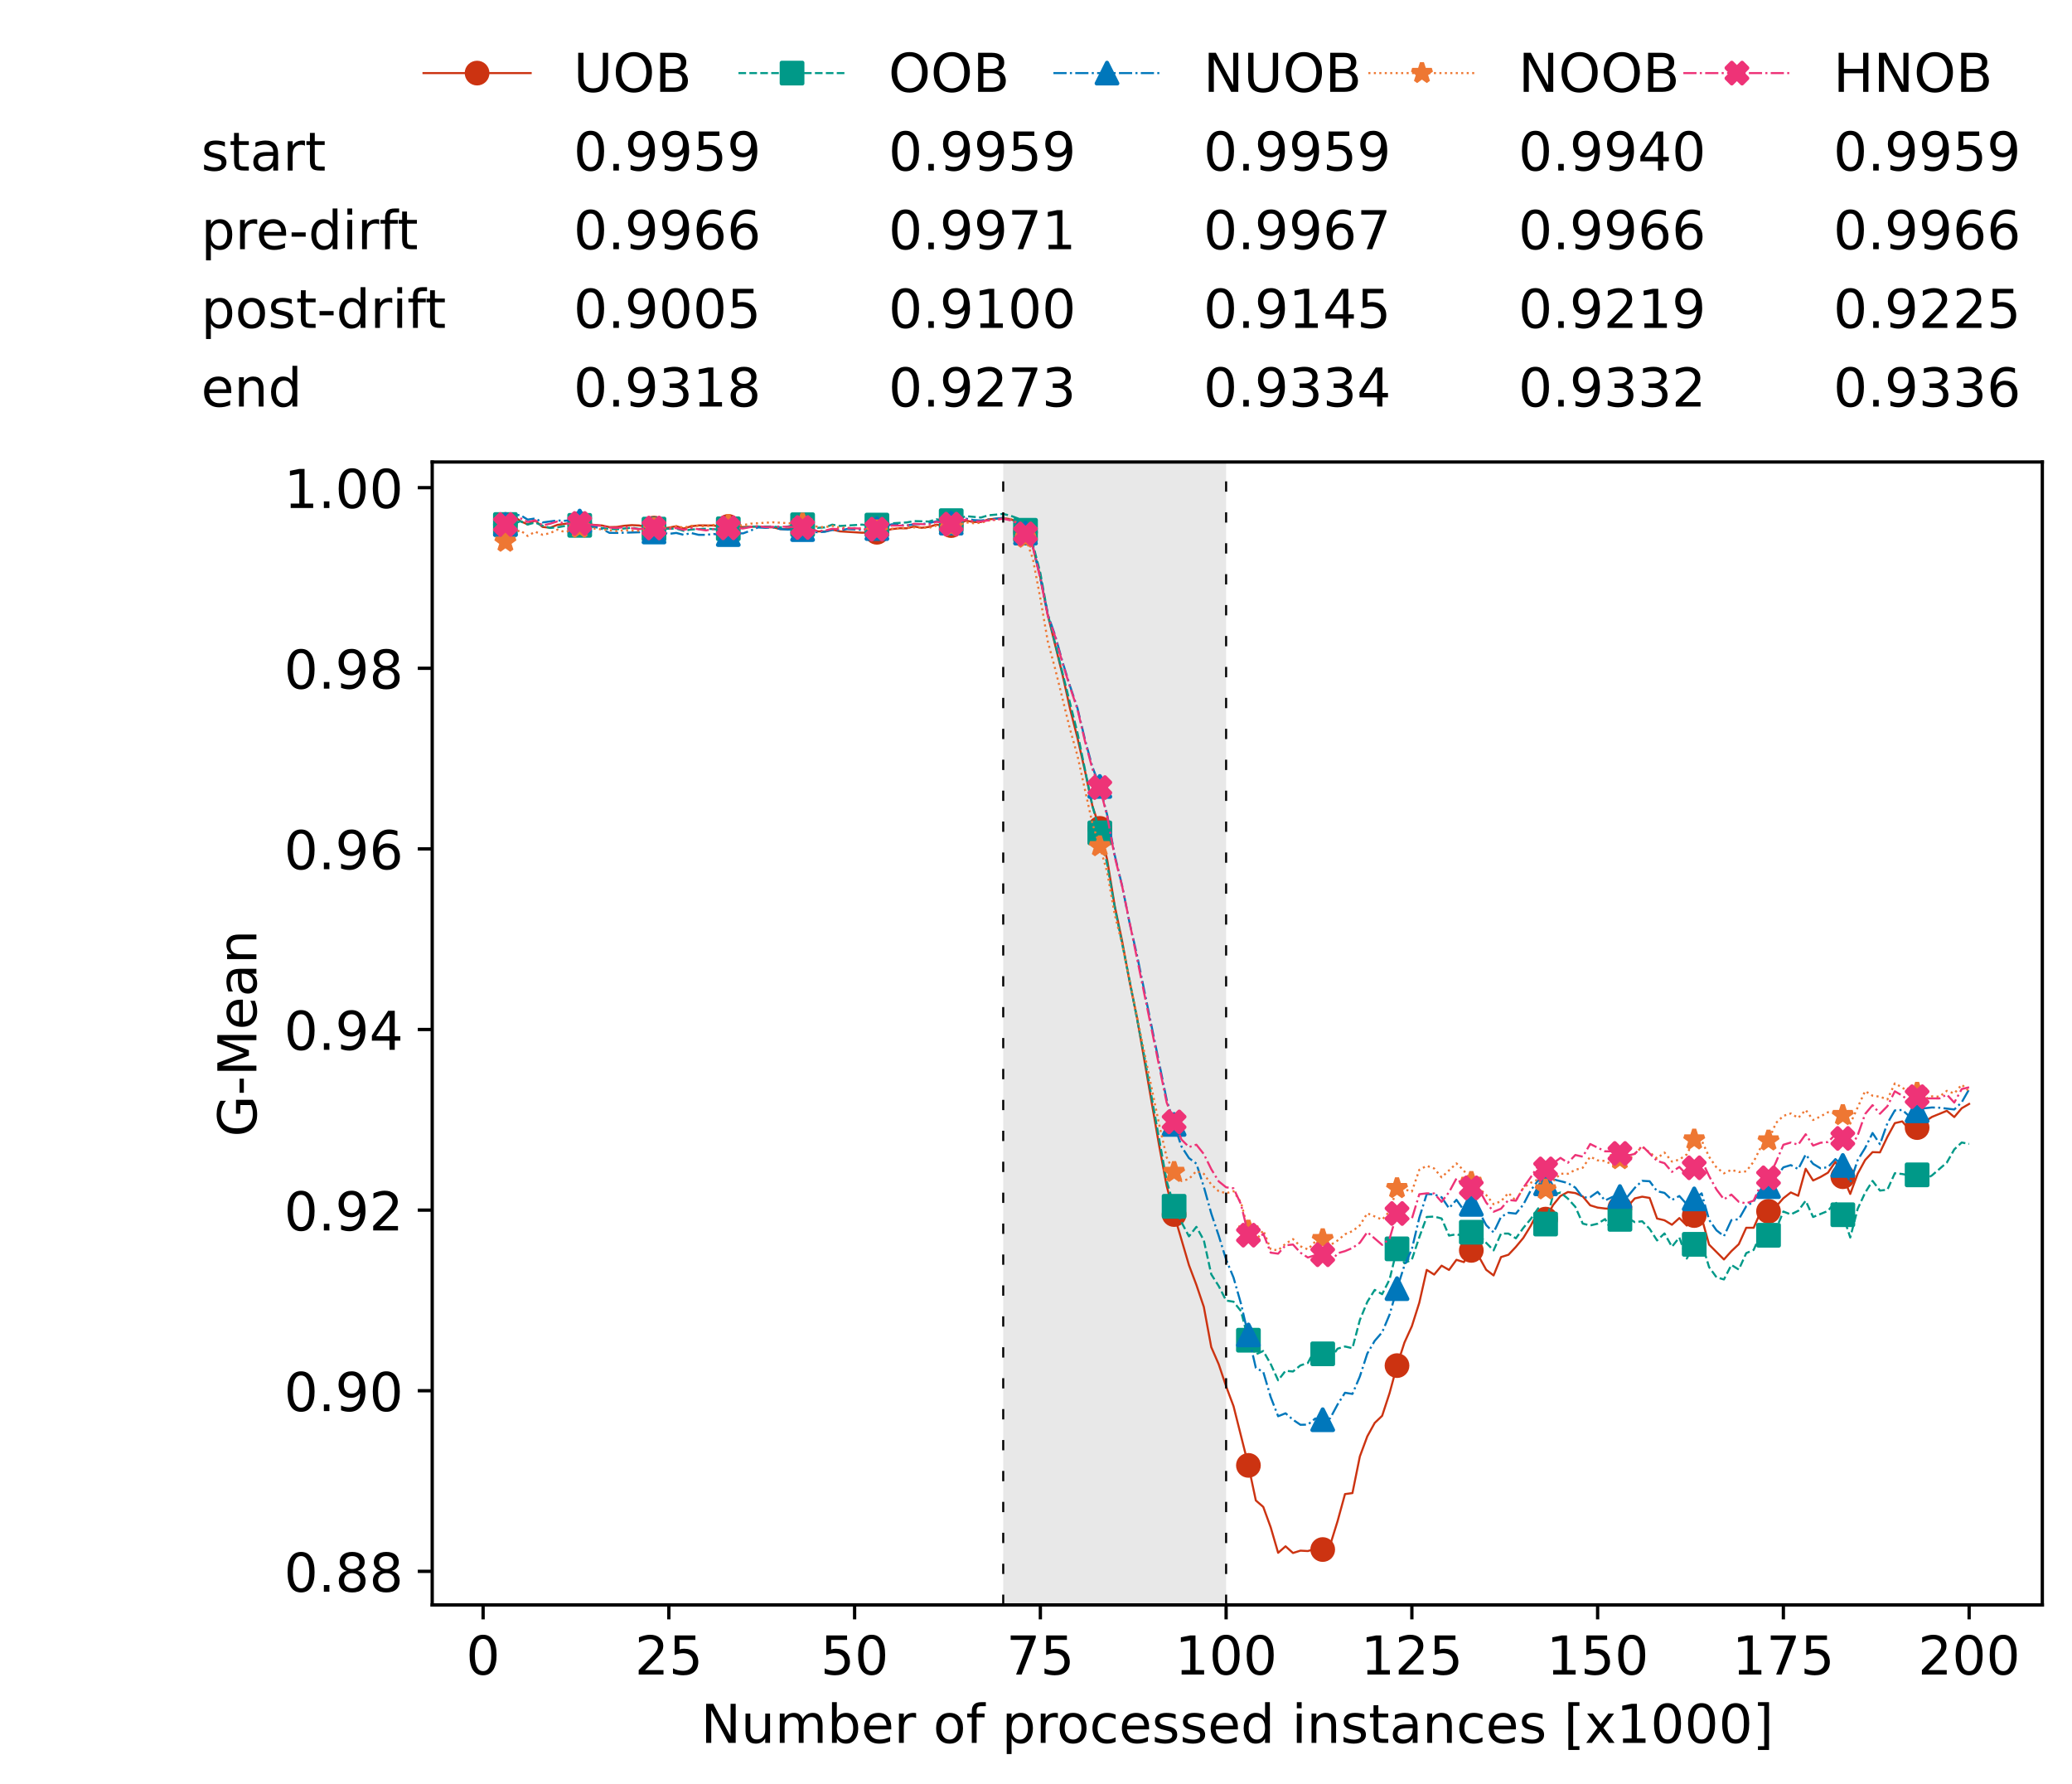 <?xml version="1.0" encoding="utf-8" standalone="no"?>
<!DOCTYPE svg PUBLIC "-//W3C//DTD SVG 1.1//EN"
  "http://www.w3.org/Graphics/SVG/1.1/DTD/svg11.dtd">
<!-- Created with matplotlib (https://matplotlib.org/) -->
<svg height="432.615pt" version="1.1" viewBox="0 0 502.65 432.615" width="502.65pt" xmlns="http://www.w3.org/2000/svg" xmlns:xlink="http://www.w3.org/1999/xlink">
 <defs>
  <style type="text/css">*{stroke-linecap:butt;stroke-linejoin:round;}</style>
 </defs>
 <g id="figure_1">
  <g id="patch_1">
   <path d="M 0 432.615 
L 502.65 432.615 
L 502.65 0 
L 0 0 
z
" style="fill:#ffffff;"/>
  </g>
  <g id="axes_1">
   <g id="patch_2">
    <path d="M 104.85 389.252 
L 495.45 389.252 
L 495.45 112.052 
L 104.85 112.052 
z
" style="fill:#ffffff;"/>
   </g>
   <g id="patch_3">
    <path clip-path="url(#p0a410020b9)" d="M 297.446 389.252 
L 297.446 112.052 
L 243.372 112.052 
L 243.372 389.252 
z
" style="fill:#d3d3d3;opacity:0.5;"/>
   </g>
   <g id="matplotlib.axis_1">
    <g id="xtick_1">
     <g id="line2d_1">
      <defs>
       <path d="M 0 0 
L 0 3.5 
" id="m625cd824b6" style="stroke:#000000;stroke-width:0.8;"/>
      </defs>
      <g>
       <use style="stroke:#000000;stroke-width:0.8;" x="117.197" xlink:href="#m625cd824b6" y="389.252"/>
      </g>
     </g>
     <g id="text_1">
      <!-- 0 -->
      <g transform="translate(113.061 406.13)scale(0.13 -0.13)">
       <defs>
        <path d="M 31.781 66.406 
Q 24.172 66.406 20.328 58.906 
Q 16.5 51.422 16.5 36.375 
Q 16.5 21.391 20.328 13.891 
Q 24.172 6.391 31.781 6.391 
Q 39.453 6.391 43.281 13.891 
Q 47.125 21.391 47.125 36.375 
Q 47.125 51.422 43.281 58.906 
Q 39.453 66.406 31.781 66.406 
z
M 31.781 74.219 
Q 44.047 74.219 50.516 64.516 
Q 56.984 54.828 56.984 36.375 
Q 56.984 17.969 50.516 8.266 
Q 44.047 -1.422 31.781 -1.422 
Q 19.531 -1.422 13.062 8.266 
Q 6.594 17.969 6.594 36.375 
Q 6.594 54.828 13.062 64.516 
Q 19.531 74.219 31.781 74.219 
z
" id="DejaVuSans-48"/>
       </defs>
       <use xlink:href="#DejaVuSans-48"/>
      </g>
     </g>
    </g>
    <g id="xtick_2">
     <g id="line2d_2">
      <g>
       <use style="stroke:#000000;stroke-width:0.8;" x="162.259" xlink:href="#m625cd824b6" y="389.252"/>
      </g>
     </g>
     <g id="text_2">
      <!-- 25 -->
      <g transform="translate(153.988 406.13)scale(0.13 -0.13)">
       <defs>
        <path d="M 19.188 8.297 
L 53.609 8.297 
L 53.609 0 
L 7.328 0 
L 7.328 8.297 
Q 12.938 14.109 22.625 23.891 
Q 32.328 33.688 34.812 36.531 
Q 39.547 41.844 41.422 45.531 
Q 43.312 49.219 43.312 52.781 
Q 43.312 58.594 39.234 62.25 
Q 35.156 65.922 28.609 65.922 
Q 23.969 65.922 18.812 64.312 
Q 13.672 62.703 7.812 59.422 
L 7.812 69.391 
Q 13.766 71.781 18.938 73 
Q 24.125 74.219 28.422 74.219 
Q 39.75 74.219 46.484 68.547 
Q 53.219 62.891 53.219 53.422 
Q 53.219 48.922 51.531 44.891 
Q 49.859 40.875 45.406 35.406 
Q 44.188 33.984 37.641 27.219 
Q 31.109 20.453 19.188 8.297 
z
" id="DejaVuSans-50"/>
        <path d="M 10.797 72.906 
L 49.516 72.906 
L 49.516 64.594 
L 19.828 64.594 
L 19.828 46.734 
Q 21.969 47.469 24.109 47.828 
Q 26.266 48.188 28.422 48.188 
Q 40.625 48.188 47.75 41.5 
Q 54.891 34.812 54.891 23.391 
Q 54.891 11.625 47.562 5.094 
Q 40.234 -1.422 26.906 -1.422 
Q 22.312 -1.422 17.547 -0.641 
Q 12.797 0.141 7.719 1.703 
L 7.719 11.625 
Q 12.109 9.234 16.797 8.062 
Q 21.484 6.891 26.703 6.891 
Q 35.156 6.891 40.078 11.328 
Q 45.016 15.766 45.016 23.391 
Q 45.016 31 40.078 35.438 
Q 35.156 39.891 26.703 39.891 
Q 22.75 39.891 18.812 39.016 
Q 14.891 38.141 10.797 36.281 
z
" id="DejaVuSans-53"/>
       </defs>
       <use xlink:href="#DejaVuSans-50"/>
       <use x="63.623" xlink:href="#DejaVuSans-53"/>
      </g>
     </g>
    </g>
    <g id="xtick_3">
     <g id="line2d_3">
      <g>
       <use style="stroke:#000000;stroke-width:0.8;" x="207.322" xlink:href="#m625cd824b6" y="389.252"/>
      </g>
     </g>
     <g id="text_3">
      <!-- 50 -->
      <g transform="translate(199.05 406.13)scale(0.13 -0.13)">
       <use xlink:href="#DejaVuSans-53"/>
       <use x="63.623" xlink:href="#DejaVuSans-48"/>
      </g>
     </g>
    </g>
    <g id="xtick_4">
     <g id="line2d_4">
      <g>
       <use style="stroke:#000000;stroke-width:0.8;" x="252.384" xlink:href="#m625cd824b6" y="389.252"/>
      </g>
     </g>
     <g id="text_4">
      <!-- 75 -->
      <g transform="translate(244.113 406.13)scale(0.13 -0.13)">
       <defs>
        <path d="M 8.203 72.906 
L 55.078 72.906 
L 55.078 68.703 
L 28.609 0 
L 18.312 0 
L 43.219 64.594 
L 8.203 64.594 
z
" id="DejaVuSans-55"/>
       </defs>
       <use xlink:href="#DejaVuSans-55"/>
       <use x="63.623" xlink:href="#DejaVuSans-53"/>
      </g>
     </g>
    </g>
    <g id="xtick_5">
     <g id="line2d_5">
      <g>
       <use style="stroke:#000000;stroke-width:0.8;" x="297.446" xlink:href="#m625cd824b6" y="389.252"/>
      </g>
     </g>
     <g id="text_5">
      <!-- 100 -->
      <g transform="translate(285.039 406.13)scale(0.13 -0.13)">
       <defs>
        <path d="M 12.406 8.297 
L 28.516 8.297 
L 28.516 63.922 
L 10.984 60.406 
L 10.984 69.391 
L 28.422 72.906 
L 38.281 72.906 
L 38.281 8.297 
L 54.391 8.297 
L 54.391 0 
L 12.406 0 
z
" id="DejaVuSans-49"/>
       </defs>
       <use xlink:href="#DejaVuSans-49"/>
       <use x="63.623" xlink:href="#DejaVuSans-48"/>
       <use x="127.246" xlink:href="#DejaVuSans-48"/>
      </g>
     </g>
    </g>
    <g id="xtick_6">
     <g id="line2d_6">
      <g>
       <use style="stroke:#000000;stroke-width:0.8;" x="342.509" xlink:href="#m625cd824b6" y="389.252"/>
      </g>
     </g>
     <g id="text_6">
      <!-- 125 -->
      <g transform="translate(330.102 406.13)scale(0.13 -0.13)">
       <use xlink:href="#DejaVuSans-49"/>
       <use x="63.623" xlink:href="#DejaVuSans-50"/>
       <use x="127.246" xlink:href="#DejaVuSans-53"/>
      </g>
     </g>
    </g>
    <g id="xtick_7">
     <g id="line2d_7">
      <g>
       <use style="stroke:#000000;stroke-width:0.8;" x="387.571" xlink:href="#m625cd824b6" y="389.252"/>
      </g>
     </g>
     <g id="text_7">
      <!-- 150 -->
      <g transform="translate(375.164 406.13)scale(0.13 -0.13)">
       <use xlink:href="#DejaVuSans-49"/>
       <use x="63.623" xlink:href="#DejaVuSans-53"/>
       <use x="127.246" xlink:href="#DejaVuSans-48"/>
      </g>
     </g>
    </g>
    <g id="xtick_8">
     <g id="line2d_8">
      <g>
       <use style="stroke:#000000;stroke-width:0.8;" x="432.633" xlink:href="#m625cd824b6" y="389.252"/>
      </g>
     </g>
     <g id="text_8">
      <!-- 175 -->
      <g transform="translate(420.226 406.13)scale(0.13 -0.13)">
       <use xlink:href="#DejaVuSans-49"/>
       <use x="63.623" xlink:href="#DejaVuSans-55"/>
       <use x="127.246" xlink:href="#DejaVuSans-53"/>
      </g>
     </g>
    </g>
    <g id="xtick_9">
     <g id="line2d_9">
      <g>
       <use style="stroke:#000000;stroke-width:0.8;" x="477.695" xlink:href="#m625cd824b6" y="389.252"/>
      </g>
     </g>
     <g id="text_9">
      <!-- 200 -->
      <g transform="translate(465.289 406.13)scale(0.13 -0.13)">
       <use xlink:href="#DejaVuSans-50"/>
       <use x="63.623" xlink:href="#DejaVuSans-48"/>
       <use x="127.246" xlink:href="#DejaVuSans-48"/>
      </g>
     </g>
    </g>
    <g id="text_10">
     <!-- Number of processed instances [x1000] -->
     <g transform="translate(170.025 422.711)scale(0.13 -0.13)">
      <defs>
       <path d="M 9.812 72.906 
L 23.094 72.906 
L 55.422 11.922 
L 55.422 72.906 
L 64.984 72.906 
L 64.984 0 
L 51.703 0 
L 19.391 60.984 
L 19.391 0 
L 9.812 0 
z
" id="DejaVuSans-78"/>
       <path d="M 8.5 21.578 
L 8.5 54.688 
L 17.484 54.688 
L 17.484 21.922 
Q 17.484 14.156 20.5 10.266 
Q 23.531 6.391 29.594 6.391 
Q 36.859 6.391 41.078 11.031 
Q 45.312 15.672 45.312 23.688 
L 45.312 54.688 
L 54.297 54.688 
L 54.297 0 
L 45.312 0 
L 45.312 8.406 
Q 42.047 3.422 37.719 1 
Q 33.406 -1.422 27.688 -1.422 
Q 18.266 -1.422 13.375 4.438 
Q 8.5 10.297 8.5 21.578 
z
M 31.109 56 
z
" id="DejaVuSans-117"/>
       <path d="M 52 44.188 
Q 55.375 50.25 60.062 53.125 
Q 64.75 56 71.094 56 
Q 79.641 56 84.281 50.016 
Q 88.922 44.047 88.922 33.016 
L 88.922 0 
L 79.891 0 
L 79.891 32.719 
Q 79.891 40.578 77.094 44.375 
Q 74.312 48.188 68.609 48.188 
Q 61.625 48.188 57.562 43.547 
Q 53.516 38.922 53.516 30.906 
L 53.516 0 
L 44.484 0 
L 44.484 32.719 
Q 44.484 40.625 41.703 44.406 
Q 38.922 48.188 33.109 48.188 
Q 26.219 48.188 22.156 43.531 
Q 18.109 38.875 18.109 30.906 
L 18.109 0 
L 9.078 0 
L 9.078 54.688 
L 18.109 54.688 
L 18.109 46.188 
Q 21.188 51.219 25.484 53.609 
Q 29.781 56 35.688 56 
Q 41.656 56 45.828 52.969 
Q 50 49.953 52 44.188 
z
" id="DejaVuSans-109"/>
       <path d="M 48.688 27.297 
Q 48.688 37.203 44.609 42.844 
Q 40.531 48.484 33.406 48.484 
Q 26.266 48.484 22.188 42.844 
Q 18.109 37.203 18.109 27.297 
Q 18.109 17.391 22.188 11.75 
Q 26.266 6.109 33.406 6.109 
Q 40.531 6.109 44.609 11.75 
Q 48.688 17.391 48.688 27.297 
z
M 18.109 46.391 
Q 20.953 51.266 25.266 53.625 
Q 29.594 56 35.594 56 
Q 45.562 56 51.781 48.094 
Q 58.016 40.188 58.016 27.297 
Q 58.016 14.406 51.781 6.484 
Q 45.562 -1.422 35.594 -1.422 
Q 29.594 -1.422 25.266 0.953 
Q 20.953 3.328 18.109 8.203 
L 18.109 0 
L 9.078 0 
L 9.078 75.984 
L 18.109 75.984 
z
" id="DejaVuSans-98"/>
       <path d="M 56.203 29.594 
L 56.203 25.203 
L 14.891 25.203 
Q 15.484 15.922 20.484 11.062 
Q 25.484 6.203 34.422 6.203 
Q 39.594 6.203 44.453 7.469 
Q 49.312 8.734 54.109 11.281 
L 54.109 2.781 
Q 49.266 0.734 44.188 -0.344 
Q 39.109 -1.422 33.891 -1.422 
Q 20.797 -1.422 13.156 6.188 
Q 5.516 13.812 5.516 26.812 
Q 5.516 40.234 12.766 48.109 
Q 20.016 56 32.328 56 
Q 43.359 56 49.781 48.891 
Q 56.203 41.797 56.203 29.594 
z
M 47.219 32.234 
Q 47.125 39.594 43.094 43.984 
Q 39.062 48.391 32.422 48.391 
Q 24.906 48.391 20.391 44.141 
Q 15.875 39.891 15.188 32.172 
z
" id="DejaVuSans-101"/>
       <path d="M 41.109 46.297 
Q 39.594 47.172 37.812 47.578 
Q 36.031 48 33.891 48 
Q 26.266 48 22.188 43.047 
Q 18.109 38.094 18.109 28.812 
L 18.109 0 
L 9.078 0 
L 9.078 54.688 
L 18.109 54.688 
L 18.109 46.188 
Q 20.953 51.172 25.484 53.578 
Q 30.031 56 36.531 56 
Q 37.453 56 38.578 55.875 
Q 39.703 55.766 41.062 55.516 
z
" id="DejaVuSans-114"/>
       <path id="DejaVuSans-32"/>
       <path d="M 30.609 48.391 
Q 23.391 48.391 19.188 42.75 
Q 14.984 37.109 14.984 27.297 
Q 14.984 17.484 19.156 11.844 
Q 23.344 6.203 30.609 6.203 
Q 37.797 6.203 41.984 11.859 
Q 46.188 17.531 46.188 27.297 
Q 46.188 37.016 41.984 42.703 
Q 37.797 48.391 30.609 48.391 
z
M 30.609 56 
Q 42.328 56 49.016 48.375 
Q 55.719 40.766 55.719 27.297 
Q 55.719 13.875 49.016 6.219 
Q 42.328 -1.422 30.609 -1.422 
Q 18.844 -1.422 12.172 6.219 
Q 5.516 13.875 5.516 27.297 
Q 5.516 40.766 12.172 48.375 
Q 18.844 56 30.609 56 
z
" id="DejaVuSans-111"/>
       <path d="M 37.109 75.984 
L 37.109 68.5 
L 28.516 68.5 
Q 23.688 68.5 21.797 66.547 
Q 19.922 64.594 19.922 59.516 
L 19.922 54.688 
L 34.719 54.688 
L 34.719 47.703 
L 19.922 47.703 
L 19.922 0 
L 10.891 0 
L 10.891 47.703 
L 2.297 47.703 
L 2.297 54.688 
L 10.891 54.688 
L 10.891 58.5 
Q 10.891 67.625 15.141 71.797 
Q 19.391 75.984 28.609 75.984 
z
" id="DejaVuSans-102"/>
       <path d="M 18.109 8.203 
L 18.109 -20.797 
L 9.078 -20.797 
L 9.078 54.688 
L 18.109 54.688 
L 18.109 46.391 
Q 20.953 51.266 25.266 53.625 
Q 29.594 56 35.594 56 
Q 45.562 56 51.781 48.094 
Q 58.016 40.188 58.016 27.297 
Q 58.016 14.406 51.781 6.484 
Q 45.562 -1.422 35.594 -1.422 
Q 29.594 -1.422 25.266 0.953 
Q 20.953 3.328 18.109 8.203 
z
M 48.688 27.297 
Q 48.688 37.203 44.609 42.844 
Q 40.531 48.484 33.406 48.484 
Q 26.266 48.484 22.188 42.844 
Q 18.109 37.203 18.109 27.297 
Q 18.109 17.391 22.188 11.75 
Q 26.266 6.109 33.406 6.109 
Q 40.531 6.109 44.609 11.75 
Q 48.688 17.391 48.688 27.297 
z
" id="DejaVuSans-112"/>
       <path d="M 48.781 52.594 
L 48.781 44.188 
Q 44.969 46.297 41.141 47.344 
Q 37.312 48.391 33.406 48.391 
Q 24.656 48.391 19.812 42.844 
Q 14.984 37.312 14.984 27.297 
Q 14.984 17.281 19.812 11.734 
Q 24.656 6.203 33.406 6.203 
Q 37.312 6.203 41.141 7.25 
Q 44.969 8.297 48.781 10.406 
L 48.781 2.094 
Q 45.016 0.344 40.984 -0.531 
Q 36.969 -1.422 32.422 -1.422 
Q 20.062 -1.422 12.781 6.344 
Q 5.516 14.109 5.516 27.297 
Q 5.516 40.672 12.859 48.328 
Q 20.219 56 33.016 56 
Q 37.156 56 41.109 55.141 
Q 45.062 54.297 48.781 52.594 
z
" id="DejaVuSans-99"/>
       <path d="M 44.281 53.078 
L 44.281 44.578 
Q 40.484 46.531 36.375 47.5 
Q 32.281 48.484 27.875 48.484 
Q 21.188 48.484 17.844 46.438 
Q 14.5 44.391 14.5 40.281 
Q 14.5 37.156 16.891 35.375 
Q 19.281 33.594 26.516 31.984 
L 29.594 31.297 
Q 39.156 29.25 43.188 25.516 
Q 47.219 21.781 47.219 15.094 
Q 47.219 7.469 41.188 3.016 
Q 35.156 -1.422 24.609 -1.422 
Q 20.219 -1.422 15.453 -0.562 
Q 10.688 0.297 5.422 2 
L 5.422 11.281 
Q 10.406 8.688 15.234 7.391 
Q 20.062 6.109 24.812 6.109 
Q 31.156 6.109 34.562 8.281 
Q 37.984 10.453 37.984 14.406 
Q 37.984 18.062 35.516 20.016 
Q 33.062 21.969 24.703 23.781 
L 21.578 24.516 
Q 13.234 26.266 9.516 29.906 
Q 5.812 33.547 5.812 39.891 
Q 5.812 47.609 11.281 51.797 
Q 16.75 56 26.812 56 
Q 31.781 56 36.172 55.266 
Q 40.578 54.547 44.281 53.078 
z
" id="DejaVuSans-115"/>
       <path d="M 45.406 46.391 
L 45.406 75.984 
L 54.391 75.984 
L 54.391 0 
L 45.406 0 
L 45.406 8.203 
Q 42.578 3.328 38.25 0.953 
Q 33.938 -1.422 27.875 -1.422 
Q 17.969 -1.422 11.734 6.484 
Q 5.516 14.406 5.516 27.297 
Q 5.516 40.188 11.734 48.094 
Q 17.969 56 27.875 56 
Q 33.938 56 38.25 53.625 
Q 42.578 51.266 45.406 46.391 
z
M 14.797 27.297 
Q 14.797 17.391 18.875 11.75 
Q 22.953 6.109 30.078 6.109 
Q 37.203 6.109 41.297 11.75 
Q 45.406 17.391 45.406 27.297 
Q 45.406 37.203 41.297 42.844 
Q 37.203 48.484 30.078 48.484 
Q 22.953 48.484 18.875 42.844 
Q 14.797 37.203 14.797 27.297 
z
" id="DejaVuSans-100"/>
       <path d="M 9.422 54.688 
L 18.406 54.688 
L 18.406 0 
L 9.422 0 
z
M 9.422 75.984 
L 18.406 75.984 
L 18.406 64.594 
L 9.422 64.594 
z
" id="DejaVuSans-105"/>
       <path d="M 54.891 33.016 
L 54.891 0 
L 45.906 0 
L 45.906 32.719 
Q 45.906 40.484 42.875 44.328 
Q 39.844 48.188 33.797 48.188 
Q 26.516 48.188 22.312 43.547 
Q 18.109 38.922 18.109 30.906 
L 18.109 0 
L 9.078 0 
L 9.078 54.688 
L 18.109 54.688 
L 18.109 46.188 
Q 21.344 51.125 25.703 53.562 
Q 30.078 56 35.797 56 
Q 45.219 56 50.047 50.172 
Q 54.891 44.344 54.891 33.016 
z
" id="DejaVuSans-110"/>
       <path d="M 18.312 70.219 
L 18.312 54.688 
L 36.812 54.688 
L 36.812 47.703 
L 18.312 47.703 
L 18.312 18.016 
Q 18.312 11.328 20.141 9.422 
Q 21.969 7.516 27.594 7.516 
L 36.812 7.516 
L 36.812 0 
L 27.594 0 
Q 17.188 0 13.234 3.875 
Q 9.281 7.766 9.281 18.016 
L 9.281 47.703 
L 2.688 47.703 
L 2.688 54.688 
L 9.281 54.688 
L 9.281 70.219 
z
" id="DejaVuSans-116"/>
       <path d="M 34.281 27.484 
Q 23.391 27.484 19.188 25 
Q 14.984 22.516 14.984 16.5 
Q 14.984 11.719 18.141 8.906 
Q 21.297 6.109 26.703 6.109 
Q 34.188 6.109 38.703 11.406 
Q 43.219 16.703 43.219 25.484 
L 43.219 27.484 
z
M 52.203 31.203 
L 52.203 0 
L 43.219 0 
L 43.219 8.297 
Q 40.141 3.328 35.547 0.953 
Q 30.953 -1.422 24.312 -1.422 
Q 15.922 -1.422 10.953 3.297 
Q 6 8.016 6 15.922 
Q 6 25.141 12.172 29.828 
Q 18.359 34.516 30.609 34.516 
L 43.219 34.516 
L 43.219 35.406 
Q 43.219 41.609 39.141 45 
Q 35.062 48.391 27.688 48.391 
Q 23 48.391 18.547 47.266 
Q 14.109 46.141 10.016 43.891 
L 10.016 52.203 
Q 14.938 54.109 19.578 55.047 
Q 24.219 56 28.609 56 
Q 40.484 56 46.344 49.844 
Q 52.203 43.703 52.203 31.203 
z
" id="DejaVuSans-97"/>
       <path d="M 8.594 75.984 
L 29.297 75.984 
L 29.297 69 
L 17.578 69 
L 17.578 -6.203 
L 29.297 -6.203 
L 29.297 -13.188 
L 8.594 -13.188 
z
" id="DejaVuSans-91"/>
       <path d="M 54.891 54.688 
L 35.109 28.078 
L 55.906 0 
L 45.312 0 
L 29.391 21.484 
L 13.484 0 
L 2.875 0 
L 24.125 28.609 
L 4.688 54.688 
L 15.281 54.688 
L 29.781 35.203 
L 44.281 54.688 
z
" id="DejaVuSans-120"/>
       <path d="M 30.422 75.984 
L 30.422 -13.188 
L 9.719 -13.188 
L 9.719 -6.203 
L 21.391 -6.203 
L 21.391 69 
L 9.719 69 
L 9.719 75.984 
z
" id="DejaVuSans-93"/>
      </defs>
      <use xlink:href="#DejaVuSans-78"/>
      <use x="74.805" xlink:href="#DejaVuSans-117"/>
      <use x="138.184" xlink:href="#DejaVuSans-109"/>
      <use x="235.596" xlink:href="#DejaVuSans-98"/>
      <use x="299.072" xlink:href="#DejaVuSans-101"/>
      <use x="360.596" xlink:href="#DejaVuSans-114"/>
      <use x="401.709" xlink:href="#DejaVuSans-32"/>
      <use x="433.496" xlink:href="#DejaVuSans-111"/>
      <use x="494.678" xlink:href="#DejaVuSans-102"/>
      <use x="529.883" xlink:href="#DejaVuSans-32"/>
      <use x="561.67" xlink:href="#DejaVuSans-112"/>
      <use x="625.146" xlink:href="#DejaVuSans-114"/>
      <use x="664.01" xlink:href="#DejaVuSans-111"/>
      <use x="725.191" xlink:href="#DejaVuSans-99"/>
      <use x="780.172" xlink:href="#DejaVuSans-101"/>
      <use x="841.695" xlink:href="#DejaVuSans-115"/>
      <use x="893.795" xlink:href="#DejaVuSans-115"/>
      <use x="945.895" xlink:href="#DejaVuSans-101"/>
      <use x="1007.418" xlink:href="#DejaVuSans-100"/>
      <use x="1070.895" xlink:href="#DejaVuSans-32"/>
      <use x="1102.682" xlink:href="#DejaVuSans-105"/>
      <use x="1130.465" xlink:href="#DejaVuSans-110"/>
      <use x="1193.844" xlink:href="#DejaVuSans-115"/>
      <use x="1245.943" xlink:href="#DejaVuSans-116"/>
      <use x="1285.152" xlink:href="#DejaVuSans-97"/>
      <use x="1346.432" xlink:href="#DejaVuSans-110"/>
      <use x="1409.811" xlink:href="#DejaVuSans-99"/>
      <use x="1464.791" xlink:href="#DejaVuSans-101"/>
      <use x="1526.314" xlink:href="#DejaVuSans-115"/>
      <use x="1578.414" xlink:href="#DejaVuSans-32"/>
      <use x="1610.201" xlink:href="#DejaVuSans-91"/>
      <use x="1649.215" xlink:href="#DejaVuSans-120"/>
      <use x="1708.395" xlink:href="#DejaVuSans-49"/>
      <use x="1772.018" xlink:href="#DejaVuSans-48"/>
      <use x="1835.641" xlink:href="#DejaVuSans-48"/>
      <use x="1899.264" xlink:href="#DejaVuSans-48"/>
      <use x="1962.887" xlink:href="#DejaVuSans-93"/>
     </g>
    </g>
   </g>
   <g id="matplotlib.axis_2">
    <g id="ytick_1">
     <g id="line2d_10">
      <defs>
       <path d="M 0 0 
L -3.5 0 
" id="me520329d40" style="stroke:#000000;stroke-width:0.8;"/>
      </defs>
      <g>
       <use style="stroke:#000000;stroke-width:0.8;" x="104.85" xlink:href="#me520329d40" y="381.101"/>
      </g>
     </g>
     <g id="text_11">
      <!-- 0.88 -->
      <g transform="translate(68.905 386.04)scale(0.13 -0.13)">
       <defs>
        <path d="M 10.688 12.406 
L 21 12.406 
L 21 0 
L 10.688 0 
z
" id="DejaVuSans-46"/>
        <path d="M 31.781 34.625 
Q 24.75 34.625 20.719 30.859 
Q 16.703 27.094 16.703 20.516 
Q 16.703 13.922 20.719 10.156 
Q 24.75 6.391 31.781 6.391 
Q 38.812 6.391 42.859 10.172 
Q 46.922 13.969 46.922 20.516 
Q 46.922 27.094 42.891 30.859 
Q 38.875 34.625 31.781 34.625 
z
M 21.922 38.812 
Q 15.578 40.375 12.031 44.719 
Q 8.5 49.078 8.5 55.328 
Q 8.5 64.062 14.719 69.141 
Q 20.953 74.219 31.781 74.219 
Q 42.672 74.219 48.875 69.141 
Q 55.078 64.062 55.078 55.328 
Q 55.078 49.078 51.531 44.719 
Q 48 40.375 41.703 38.812 
Q 48.828 37.156 52.797 32.312 
Q 56.781 27.484 56.781 20.516 
Q 56.781 9.906 50.312 4.234 
Q 43.844 -1.422 31.781 -1.422 
Q 19.734 -1.422 13.25 4.234 
Q 6.781 9.906 6.781 20.516 
Q 6.781 27.484 10.781 32.312 
Q 14.797 37.156 21.922 38.812 
z
M 18.312 54.391 
Q 18.312 48.734 21.844 45.562 
Q 25.391 42.391 31.781 42.391 
Q 38.141 42.391 41.719 45.562 
Q 45.312 48.734 45.312 54.391 
Q 45.312 60.062 41.719 63.234 
Q 38.141 66.406 31.781 66.406 
Q 25.391 66.406 21.844 63.234 
Q 18.312 60.062 18.312 54.391 
z
" id="DejaVuSans-56"/>
       </defs>
       <use xlink:href="#DejaVuSans-48"/>
       <use x="63.623" xlink:href="#DejaVuSans-46"/>
       <use x="95.41" xlink:href="#DejaVuSans-56"/>
       <use x="159.033" xlink:href="#DejaVuSans-56"/>
      </g>
     </g>
    </g>
    <g id="ytick_2">
     <g id="line2d_11">
      <g>
       <use style="stroke:#000000;stroke-width:0.8;" x="104.85" xlink:href="#me520329d40" y="337.296"/>
      </g>
     </g>
     <g id="text_12">
      <!-- 0.90 -->
      <g transform="translate(68.905 342.235)scale(0.13 -0.13)">
       <defs>
        <path d="M 10.984 1.516 
L 10.984 10.5 
Q 14.703 8.734 18.5 7.812 
Q 22.312 6.891 25.984 6.891 
Q 35.75 6.891 40.891 13.453 
Q 46.047 20.016 46.781 33.406 
Q 43.953 29.203 39.594 26.953 
Q 35.25 24.703 29.984 24.703 
Q 19.047 24.703 12.672 31.312 
Q 6.297 37.938 6.297 49.422 
Q 6.297 60.641 12.938 67.422 
Q 19.578 74.219 30.609 74.219 
Q 43.266 74.219 49.922 64.516 
Q 56.594 54.828 56.594 36.375 
Q 56.594 19.141 48.406 8.859 
Q 40.234 -1.422 26.422 -1.422 
Q 22.703 -1.422 18.891 -0.688 
Q 15.094 0.047 10.984 1.516 
z
M 30.609 32.422 
Q 37.25 32.422 41.125 36.953 
Q 45.016 41.5 45.016 49.422 
Q 45.016 57.281 41.125 61.844 
Q 37.25 66.406 30.609 66.406 
Q 23.969 66.406 20.094 61.844 
Q 16.219 57.281 16.219 49.422 
Q 16.219 41.5 20.094 36.953 
Q 23.969 32.422 30.609 32.422 
z
" id="DejaVuSans-57"/>
       </defs>
       <use xlink:href="#DejaVuSans-48"/>
       <use x="63.623" xlink:href="#DejaVuSans-46"/>
       <use x="95.41" xlink:href="#DejaVuSans-57"/>
       <use x="159.033" xlink:href="#DejaVuSans-48"/>
      </g>
     </g>
    </g>
    <g id="ytick_3">
     <g id="line2d_12">
      <g>
       <use style="stroke:#000000;stroke-width:0.8;" x="104.85" xlink:href="#me520329d40" y="293.492"/>
      </g>
     </g>
     <g id="text_13">
      <!-- 0.92 -->
      <g transform="translate(68.905 298.43)scale(0.13 -0.13)">
       <use xlink:href="#DejaVuSans-48"/>
       <use x="63.623" xlink:href="#DejaVuSans-46"/>
       <use x="95.41" xlink:href="#DejaVuSans-57"/>
       <use x="159.033" xlink:href="#DejaVuSans-50"/>
      </g>
     </g>
    </g>
    <g id="ytick_4">
     <g id="line2d_13">
      <g>
       <use style="stroke:#000000;stroke-width:0.8;" x="104.85" xlink:href="#me520329d40" y="249.687"/>
      </g>
     </g>
     <g id="text_14">
      <!-- 0.94 -->
      <g transform="translate(68.905 254.626)scale(0.13 -0.13)">
       <defs>
        <path d="M 37.797 64.312 
L 12.891 25.391 
L 37.797 25.391 
z
M 35.203 72.906 
L 47.609 72.906 
L 47.609 25.391 
L 58.016 25.391 
L 58.016 17.188 
L 47.609 17.188 
L 47.609 0 
L 37.797 0 
L 37.797 17.188 
L 4.891 17.188 
L 4.891 26.703 
z
" id="DejaVuSans-52"/>
       </defs>
       <use xlink:href="#DejaVuSans-48"/>
       <use x="63.623" xlink:href="#DejaVuSans-46"/>
       <use x="95.41" xlink:href="#DejaVuSans-57"/>
       <use x="159.033" xlink:href="#DejaVuSans-52"/>
      </g>
     </g>
    </g>
    <g id="ytick_5">
     <g id="line2d_14">
      <g>
       <use style="stroke:#000000;stroke-width:0.8;" x="104.85" xlink:href="#me520329d40" y="205.882"/>
      </g>
     </g>
     <g id="text_15">
      <!-- 0.96 -->
      <g transform="translate(68.905 210.821)scale(0.13 -0.13)">
       <defs>
        <path d="M 33.016 40.375 
Q 26.375 40.375 22.484 35.828 
Q 18.609 31.297 18.609 23.391 
Q 18.609 15.531 22.484 10.953 
Q 26.375 6.391 33.016 6.391 
Q 39.656 6.391 43.531 10.953 
Q 47.406 15.531 47.406 23.391 
Q 47.406 31.297 43.531 35.828 
Q 39.656 40.375 33.016 40.375 
z
M 52.594 71.297 
L 52.594 62.312 
Q 48.875 64.062 45.094 64.984 
Q 41.312 65.922 37.594 65.922 
Q 27.828 65.922 22.672 59.328 
Q 17.531 52.734 16.797 39.406 
Q 19.672 43.656 24.016 45.922 
Q 28.375 48.188 33.594 48.188 
Q 44.578 48.188 50.953 41.516 
Q 57.328 34.859 57.328 23.391 
Q 57.328 12.156 50.688 5.359 
Q 44.047 -1.422 33.016 -1.422 
Q 20.359 -1.422 13.672 8.266 
Q 6.984 17.969 6.984 36.375 
Q 6.984 53.656 15.188 63.938 
Q 23.391 74.219 37.203 74.219 
Q 40.922 74.219 44.703 73.484 
Q 48.484 72.75 52.594 71.297 
z
" id="DejaVuSans-54"/>
       </defs>
       <use xlink:href="#DejaVuSans-48"/>
       <use x="63.623" xlink:href="#DejaVuSans-46"/>
       <use x="95.41" xlink:href="#DejaVuSans-57"/>
       <use x="159.033" xlink:href="#DejaVuSans-54"/>
      </g>
     </g>
    </g>
    <g id="ytick_6">
     <g id="line2d_15">
      <g>
       <use style="stroke:#000000;stroke-width:0.8;" x="104.85" xlink:href="#me520329d40" y="162.078"/>
      </g>
     </g>
     <g id="text_16">
      <!-- 0.98 -->
      <g transform="translate(68.905 167.017)scale(0.13 -0.13)">
       <use xlink:href="#DejaVuSans-48"/>
       <use x="63.623" xlink:href="#DejaVuSans-46"/>
       <use x="95.41" xlink:href="#DejaVuSans-57"/>
       <use x="159.033" xlink:href="#DejaVuSans-56"/>
      </g>
     </g>
    </g>
    <g id="ytick_7">
     <g id="line2d_16">
      <g>
       <use style="stroke:#000000;stroke-width:0.8;" x="104.85" xlink:href="#me520329d40" y="118.273"/>
      </g>
     </g>
     <g id="text_17">
      <!-- 1.00 -->
      <g transform="translate(68.905 123.212)scale(0.13 -0.13)">
       <use xlink:href="#DejaVuSans-49"/>
       <use x="63.623" xlink:href="#DejaVuSans-46"/>
       <use x="95.41" xlink:href="#DejaVuSans-48"/>
       <use x="159.033" xlink:href="#DejaVuSans-48"/>
      </g>
     </g>
    </g>
    <g id="text_18">
     <!-- G-Mean -->
     <g transform="translate(62.201 275.744)rotate(-90)scale(0.13 -0.13)">
      <defs>
       <path d="M 59.516 10.406 
L 59.516 29.984 
L 43.406 29.984 
L 43.406 38.094 
L 69.281 38.094 
L 69.281 6.781 
Q 63.578 2.734 56.688 0.656 
Q 49.812 -1.422 42 -1.422 
Q 24.906 -1.422 15.25 8.562 
Q 5.609 18.562 5.609 36.375 
Q 5.609 54.25 15.25 64.234 
Q 24.906 74.219 42 74.219 
Q 49.125 74.219 55.547 72.453 
Q 61.969 70.703 67.391 67.281 
L 67.391 56.781 
Q 61.922 61.422 55.766 63.766 
Q 49.609 66.109 42.828 66.109 
Q 29.438 66.109 22.719 58.641 
Q 16.016 51.172 16.016 36.375 
Q 16.016 21.625 22.719 14.156 
Q 29.438 6.688 42.828 6.688 
Q 48.047 6.688 52.141 7.594 
Q 56.25 8.5 59.516 10.406 
z
" id="DejaVuSans-71"/>
       <path d="M 4.891 31.391 
L 31.203 31.391 
L 31.203 23.391 
L 4.891 23.391 
z
" id="DejaVuSans-45"/>
       <path d="M 9.812 72.906 
L 24.516 72.906 
L 43.109 23.297 
L 61.812 72.906 
L 76.516 72.906 
L 76.516 0 
L 66.891 0 
L 66.891 64.016 
L 48.094 14.016 
L 38.188 14.016 
L 19.391 64.016 
L 19.391 0 
L 9.812 0 
z
" id="DejaVuSans-77"/>
      </defs>
      <use xlink:href="#DejaVuSans-71"/>
      <use x="77.49" xlink:href="#DejaVuSans-45"/>
      <use x="113.574" xlink:href="#DejaVuSans-77"/>
      <use x="199.854" xlink:href="#DejaVuSans-101"/>
      <use x="261.377" xlink:href="#DejaVuSans-97"/>
      <use x="322.656" xlink:href="#DejaVuSans-110"/>
     </g>
    </g>
   </g>
   <g id="line2d_17"/>
   <g id="line2d_18"/>
   <g id="line2d_19"/>
   <g id="line2d_20"/>
   <g id="line2d_21"/>
   <g id="line2d_22">
    <path clip-path="url(#p0a410020b9)" d="M 122.605 127.213 
L 124.407 124.935 
L 126.21 126.374 
L 128.012 127.179 
L 129.815 126.243 
L 131.617 127.799 
L 133.419 127.998 
L 135.222 127.301 
L 138.827 126.797 
L 144.234 127.311 
L 146.037 127.446 
L 147.839 127.846 
L 149.642 127.804 
L 151.444 127.513 
L 153.247 127.363 
L 155.049 127.449 
L 158.654 128.078 
L 160.457 128.189 
L 162.259 127.971 
L 164.062 127.624 
L 165.864 128.182 
L 167.667 127.645 
L 169.469 127.428 
L 173.074 127.44 
L 174.877 127.787 
L 176.679 127.678 
L 180.284 127.813 
L 183.889 127.685 
L 185.692 127.899 
L 187.494 127.889 
L 189.297 128.323 
L 191.099 128.34 
L 192.902 127.79 
L 194.704 127.678 
L 196.507 128.115 
L 198.309 128.883 
L 200.112 128.883 
L 201.914 128.441 
L 203.717 128.872 
L 209.124 129.205 
L 212.729 129.094 
L 214.532 128.773 
L 216.334 128.329 
L 218.137 128.122 
L 219.939 128.132 
L 221.742 127.686 
L 223.544 128.003 
L 225.347 127.797 
L 227.149 127.243 
L 228.952 127.456 
L 230.754 127.472 
L 232.557 127.037 
L 234.359 126.278 
L 236.162 126.609 
L 237.964 126.611 
L 239.767 125.964 
L 243.372 125.633 
L 245.174 125.943 
L 246.976 126.611 
L 248.779 129.112 
L 250.581 132.652 
L 252.384 140.027 
L 254.186 149.183 
L 257.791 163.806 
L 259.594 171.934 
L 261.396 179.017 
L 263.199 186.97 
L 265.001 195.443 
L 266.804 200.91 
L 268.606 208.574 
L 270.409 219.625 
L 272.211 228.199 
L 274.014 238.033 
L 275.816 246.788 
L 281.224 277.982 
L 283.026 287.637 
L 284.829 294.57 
L 288.434 306.848 
L 290.236 311.638 
L 292.039 316.971 
L 293.841 326.725 
L 295.644 330.864 
L 297.446 336.23 
L 299.249 341.057 
L 302.854 355.406 
L 304.656 363.912 
L 306.459 365.481 
L 308.261 370.423 
L 310.064 376.608 
L 311.866 375.034 
L 313.669 376.652 
L 315.471 376.084 
L 317.274 376.182 
L 319.076 375.648 
L 320.879 375.816 
L 322.681 374.738 
L 324.484 368.938 
L 326.286 362.364 
L 328.089 362.125 
L 329.891 353.234 
L 331.694 348.365 
L 333.496 345.104 
L 335.299 343.379 
L 337.101 337.867 
L 338.904 331.208 
L 340.706 325.615 
L 342.509 321.644 
L 344.311 315.948 
L 346.114 307.988 
L 347.916 309.125 
L 349.719 306.962 
L 351.521 308.01 
L 353.324 305.548 
L 355.126 306.102 
L 356.928 303.261 
L 358.731 304.713 
L 360.533 307.959 
L 362.336 309.337 
L 364.138 304.882 
L 365.941 304.318 
L 367.743 302.406 
L 369.546 300.234 
L 371.348 297.301 
L 373.151 293.769 
L 374.953 295.677 
L 376.756 292.269 
L 378.558 290.068 
L 380.361 289.104 
L 382.163 289.356 
L 383.966 290.179 
L 385.768 292.327 
L 387.571 292.881 
L 389.373 293.103 
L 391.176 293.196 
L 394.781 292.687 
L 396.583 290.662 
L 398.386 290.237 
L 400.188 290.538 
L 401.991 295.535 
L 403.793 295.961 
L 405.596 297.043 
L 407.398 295.422 
L 409.201 297.24 
L 411.003 294.809 
L 412.806 295.345 
L 414.608 301.856 
L 418.213 305.463 
L 420.016 303.456 
L 421.818 301.759 
L 423.621 297.772 
L 425.423 297.782 
L 427.226 293.656 
L 429.028 293.783 
L 430.831 292.641 
L 432.633 290.613 
L 434.436 289.205 
L 436.238 290.012 
L 438.041 283.465 
L 439.843 286.309 
L 441.646 285.463 
L 443.448 284.414 
L 445.251 281.767 
L 447.053 285.391 
L 448.856 289.573 
L 450.658 284.656 
L 452.461 281.353 
L 454.263 279.428 
L 456.066 279.488 
L 457.868 275.712 
L 459.671 272.399 
L 461.473 271.975 
L 463.276 274.094 
L 465.078 273.478 
L 466.881 272.069 
L 468.683 270.886 
L 472.288 269.407 
L 474.09 270.922 
L 475.893 268.79 
L 477.695 267.738 
L 477.695 267.738 
" style="fill:none;stroke:#cc3311;stroke-linecap:square;stroke-width:0.5;"/>
    <defs>
     <path d="M 0 2.5 
C 0.663 2.5 1.299 2.237 1.768 1.768 
C 2.237 1.299 2.5 0.663 2.5 0 
C 2.5 -0.663 2.237 -1.299 1.768 -1.768 
C 1.299 -2.237 0.663 -2.5 0 -2.5 
C -0.663 -2.5 -1.299 -2.237 -1.768 -1.768 
C -2.237 -1.299 -2.5 -0.663 -2.5 0 
C -2.5 0.663 -2.237 1.299 -1.768 1.768 
C -1.299 2.237 -0.663 2.5 0 2.5 
z
" id="ma41870baf3" style="stroke:#cc3311;"/>
    </defs>
    <g clip-path="url(#p0a410020b9)">
     <use style="fill:#cc3311;stroke:#cc3311;" x="122.605" xlink:href="#ma41870baf3" y="127.213"/>
     <use style="fill:#cc3311;stroke:#cc3311;" x="140.629" xlink:href="#ma41870baf3" y="126.992"/>
     <use style="fill:#cc3311;stroke:#cc3311;" x="158.654" xlink:href="#ma41870baf3" y="128.078"/>
     <use style="fill:#cc3311;stroke:#cc3311;" x="176.679" xlink:href="#ma41870baf3" y="127.678"/>
     <use style="fill:#cc3311;stroke:#cc3311;" x="194.704" xlink:href="#ma41870baf3" y="127.678"/>
     <use style="fill:#cc3311;stroke:#cc3311;" x="212.729" xlink:href="#ma41870baf3" y="129.094"/>
     <use style="fill:#cc3311;stroke:#cc3311;" x="230.754" xlink:href="#ma41870baf3" y="127.472"/>
     <use style="fill:#cc3311;stroke:#cc3311;" x="248.779" xlink:href="#ma41870baf3" y="129.112"/>
     <use style="fill:#cc3311;stroke:#cc3311;" x="266.804" xlink:href="#ma41870baf3" y="200.91"/>
     <use style="fill:#cc3311;stroke:#cc3311;" x="284.829" xlink:href="#ma41870baf3" y="294.57"/>
     <use style="fill:#cc3311;stroke:#cc3311;" x="302.854" xlink:href="#ma41870baf3" y="355.406"/>
     <use style="fill:#cc3311;stroke:#cc3311;" x="320.879" xlink:href="#ma41870baf3" y="375.816"/>
     <use style="fill:#cc3311;stroke:#cc3311;" x="338.904" xlink:href="#ma41870baf3" y="331.208"/>
     <use style="fill:#cc3311;stroke:#cc3311;" x="356.928" xlink:href="#ma41870baf3" y="303.261"/>
     <use style="fill:#cc3311;stroke:#cc3311;" x="374.953" xlink:href="#ma41870baf3" y="295.677"/>
     <use style="fill:#cc3311;stroke:#cc3311;" x="392.978" xlink:href="#ma41870baf3" y="292.929"/>
     <use style="fill:#cc3311;stroke:#cc3311;" x="411.003" xlink:href="#ma41870baf3" y="294.809"/>
     <use style="fill:#cc3311;stroke:#cc3311;" x="429.028" xlink:href="#ma41870baf3" y="293.783"/>
     <use style="fill:#cc3311;stroke:#cc3311;" x="447.053" xlink:href="#ma41870baf3" y="285.391"/>
     <use style="fill:#cc3311;stroke:#cc3311;" x="465.078" xlink:href="#ma41870baf3" y="273.478"/>
    </g>
   </g>
   <g id="line2d_23"/>
   <g id="line2d_24"/>
   <g id="line2d_25"/>
   <g id="line2d_26"/>
   <g id="line2d_27">
    <path clip-path="url(#p0a410020b9)" d="M 122.605 127.213 
L 124.407 127.196 
L 126.21 126.421 
L 128.012 127.214 
L 129.815 126.725 
L 131.617 127.489 
L 133.419 128.046 
L 135.222 127.892 
L 138.827 127.263 
L 144.234 127.832 
L 147.839 128.303 
L 149.642 128.365 
L 153.247 127.99 
L 155.049 128.282 
L 158.654 128.323 
L 164.062 128.195 
L 165.864 128.754 
L 167.667 128.431 
L 171.272 128.225 
L 174.877 128.458 
L 176.679 128.242 
L 178.482 128.254 
L 180.284 128.051 
L 182.087 127.717 
L 187.494 127.699 
L 189.297 127.916 
L 191.099 127.706 
L 192.902 127.264 
L 196.507 127.374 
L 198.309 128.021 
L 200.112 127.914 
L 201.914 127.249 
L 203.717 127.572 
L 209.124 127.242 
L 210.927 127.456 
L 212.729 127.352 
L 216.334 126.919 
L 219.939 126.713 
L 221.742 126.376 
L 225.347 126.49 
L 227.149 125.937 
L 228.952 126.26 
L 230.754 126.271 
L 232.557 125.834 
L 234.359 125.19 
L 237.964 125.519 
L 239.767 124.981 
L 243.372 124.652 
L 245.174 125.077 
L 246.976 125.754 
L 248.779 128.614 
L 250.581 132.016 
L 252.384 139.012 
L 254.186 148.939 
L 261.396 177.787 
L 265.001 195.432 
L 266.804 201.995 
L 268.606 209.62 
L 270.409 219.962 
L 274.014 237.701 
L 277.619 256.321 
L 283.026 286.435 
L 284.829 292.569 
L 286.631 296.457 
L 288.434 299.858 
L 290.236 297.551 
L 292.039 300.807 
L 293.841 309.071 
L 295.644 311.901 
L 297.446 315.423 
L 299.249 315.716 
L 301.051 317.987 
L 302.854 325.044 
L 304.656 328.495 
L 306.459 327.653 
L 308.261 330.823 
L 310.064 334.774 
L 311.866 332.46 
L 313.669 332.635 
L 315.471 331.156 
L 317.274 330.569 
L 319.076 327.142 
L 320.879 328.35 
L 322.681 329.692 
L 324.484 327.095 
L 326.286 326.574 
L 328.089 326.984 
L 329.891 320.136 
L 331.694 315.757 
L 333.496 312.842 
L 335.299 313.885 
L 337.101 310.305 
L 338.904 302.889 
L 340.706 306.395 
L 342.509 305.484 
L 344.311 300.062 
L 346.114 295.154 
L 347.916 295.056 
L 349.719 295.52 
L 351.521 299.678 
L 353.324 299.346 
L 355.126 299.824 
L 356.928 298.855 
L 358.731 299.589 
L 362.336 303.264 
L 364.138 299.187 
L 365.941 299.181 
L 367.743 300.334 
L 369.546 297.816 
L 371.348 295.65 
L 373.151 293.061 
L 374.953 296.874 
L 376.756 289.824 
L 378.558 289.224 
L 380.361 290.712 
L 382.163 292.699 
L 383.966 296.766 
L 385.768 297.217 
L 387.571 296.79 
L 389.373 295.671 
L 391.176 298.815 
L 392.978 295.734 
L 394.781 295.342 
L 396.583 296.405 
L 398.386 296.203 
L 400.188 298.042 
L 401.991 300.846 
L 403.793 299.154 
L 405.596 302.377 
L 407.398 300.135 
L 409.201 305.24 
L 411.003 301.795 
L 412.806 301.361 
L 414.608 307.313 
L 416.411 309.789 
L 418.213 310.308 
L 420.016 306.793 
L 421.818 307.915 
L 423.621 303.927 
L 425.423 303.144 
L 427.226 299.075 
L 429.028 299.592 
L 430.831 298.203 
L 432.633 293.836 
L 434.436 294.547 
L 436.238 293.66 
L 438.041 291.225 
L 439.843 295.162 
L 443.448 293.688 
L 445.251 291.457 
L 447.053 294.611 
L 448.856 300.138 
L 450.658 293.175 
L 452.461 289.28 
L 454.263 286.409 
L 456.066 288.758 
L 457.868 288.542 
L 459.671 284.546 
L 461.473 284.74 
L 463.276 285.088 
L 465.078 284.941 
L 466.881 286.152 
L 468.683 285.073 
L 472.288 281.957 
L 474.09 278.773 
L 475.893 277.092 
L 477.695 277.444 
L 477.695 277.444 
" style="fill:none;stroke:#009988;stroke-dasharray:1.85,0.8;stroke-dashoffset:0;stroke-width:0.5;"/>
    <defs>
     <path d="M -2.5 2.5 
L 2.5 2.5 
L 2.5 -2.5 
L -2.5 -2.5 
z
" id="me7d2397467" style="stroke:#009988;stroke-linejoin:miter;"/>
    </defs>
    <g clip-path="url(#p0a410020b9)">
     <use style="fill:#009988;stroke:#009988;stroke-linejoin:miter;" x="122.605" xlink:href="#me7d2397467" y="127.213"/>
     <use style="fill:#009988;stroke:#009988;stroke-linejoin:miter;" x="140.629" xlink:href="#me7d2397467" y="127.416"/>
     <use style="fill:#009988;stroke:#009988;stroke-linejoin:miter;" x="158.654" xlink:href="#me7d2397467" y="128.323"/>
     <use style="fill:#009988;stroke:#009988;stroke-linejoin:miter;" x="176.679" xlink:href="#me7d2397467" y="128.242"/>
     <use style="fill:#009988;stroke:#009988;stroke-linejoin:miter;" x="194.704" xlink:href="#me7d2397467" y="127.264"/>
     <use style="fill:#009988;stroke:#009988;stroke-linejoin:miter;" x="212.729" xlink:href="#me7d2397467" y="127.352"/>
     <use style="fill:#009988;stroke:#009988;stroke-linejoin:miter;" x="230.754" xlink:href="#me7d2397467" y="126.271"/>
     <use style="fill:#009988;stroke:#009988;stroke-linejoin:miter;" x="248.779" xlink:href="#me7d2397467" y="128.614"/>
     <use style="fill:#009988;stroke:#009988;stroke-linejoin:miter;" x="266.804" xlink:href="#me7d2397467" y="201.995"/>
     <use style="fill:#009988;stroke:#009988;stroke-linejoin:miter;" x="284.829" xlink:href="#me7d2397467" y="292.569"/>
     <use style="fill:#009988;stroke:#009988;stroke-linejoin:miter;" x="302.854" xlink:href="#me7d2397467" y="325.044"/>
     <use style="fill:#009988;stroke:#009988;stroke-linejoin:miter;" x="320.879" xlink:href="#me7d2397467" y="328.35"/>
     <use style="fill:#009988;stroke:#009988;stroke-linejoin:miter;" x="338.904" xlink:href="#me7d2397467" y="302.889"/>
     <use style="fill:#009988;stroke:#009988;stroke-linejoin:miter;" x="356.928" xlink:href="#me7d2397467" y="298.855"/>
     <use style="fill:#009988;stroke:#009988;stroke-linejoin:miter;" x="374.953" xlink:href="#me7d2397467" y="296.874"/>
     <use style="fill:#009988;stroke:#009988;stroke-linejoin:miter;" x="392.978" xlink:href="#me7d2397467" y="295.734"/>
     <use style="fill:#009988;stroke:#009988;stroke-linejoin:miter;" x="411.003" xlink:href="#me7d2397467" y="301.795"/>
     <use style="fill:#009988;stroke:#009988;stroke-linejoin:miter;" x="429.028" xlink:href="#me7d2397467" y="299.592"/>
     <use style="fill:#009988;stroke:#009988;stroke-linejoin:miter;" x="447.053" xlink:href="#me7d2397467" y="294.611"/>
     <use style="fill:#009988;stroke:#009988;stroke-linejoin:miter;" x="465.078" xlink:href="#me7d2397467" y="284.941"/>
    </g>
   </g>
   <g id="line2d_28"/>
   <g id="line2d_29"/>
   <g id="line2d_30"/>
   <g id="line2d_31"/>
   <g id="line2d_32">
    <path clip-path="url(#p0a410020b9)" d="M 122.605 127.213 
L 124.407 124.935 
L 126.21 124.914 
L 128.012 126.026 
L 129.815 125.744 
L 131.617 126.712 
L 135.222 126.233 
L 137.024 126.307 
L 138.827 126.133 
L 140.629 126.37 
L 144.234 127.705 
L 146.037 128.276 
L 147.839 129.229 
L 149.642 129.25 
L 153.247 129.146 
L 156.852 129.042 
L 158.654 129.027 
L 160.457 129.138 
L 162.259 129.482 
L 164.062 129.256 
L 165.864 129.716 
L 167.667 129.271 
L 169.469 129.711 
L 171.272 129.716 
L 173.074 129.504 
L 174.877 129.748 
L 176.679 129.655 
L 178.482 129.38 
L 180.284 129.349 
L 182.087 128.697 
L 183.889 127.921 
L 185.692 128.017 
L 187.494 127.886 
L 189.297 128.319 
L 191.099 128.443 
L 192.902 128.332 
L 194.704 128.447 
L 196.507 128.883 
L 198.309 129.082 
L 200.112 128.972 
L 201.914 128.526 
L 203.717 128.634 
L 205.519 128.303 
L 209.124 128.514 
L 210.927 128.408 
L 212.729 128.191 
L 214.532 127.861 
L 216.334 127.151 
L 219.939 127.467 
L 221.742 127.126 
L 223.544 127.115 
L 225.347 126.876 
L 227.149 126.427 
L 228.952 126.746 
L 230.754 126.876 
L 234.359 125.798 
L 236.162 126.135 
L 237.964 126.242 
L 243.372 125.593 
L 245.174 126.031 
L 246.976 126.801 
L 248.779 129.293 
L 250.581 132.577 
L 252.384 140.182 
L 254.186 149.032 
L 255.989 154.155 
L 257.791 160.639 
L 259.594 166.419 
L 261.396 171.788 
L 263.199 179.355 
L 265.001 185.976 
L 266.804 190.737 
L 268.606 197.691 
L 270.409 207.344 
L 272.211 214.791 
L 274.014 223.793 
L 275.816 231.607 
L 283.026 266.712 
L 284.829 272.713 
L 286.631 278.092 
L 288.434 280.873 
L 290.236 282.225 
L 292.039 287.836 
L 293.841 294.31 
L 295.644 299.677 
L 297.446 305.485 
L 299.249 309.874 
L 301.051 316.183 
L 304.656 331.761 
L 306.459 332.737 
L 308.261 338.841 
L 310.064 343.485 
L 311.866 342.774 
L 313.669 344.333 
L 315.471 345.556 
L 317.274 345.521 
L 319.076 344.036 
L 320.879 344.333 
L 322.681 343.997 
L 324.484 340.638 
L 326.286 337.788 
L 328.089 338.079 
L 329.891 333.846 
L 331.694 328.287 
L 333.496 325.194 
L 335.299 323.124 
L 337.101 318.836 
L 338.904 312.54 
L 340.706 306.903 
L 342.509 302.956 
L 344.311 295.343 
L 346.114 289.6 
L 347.916 289.679 
L 349.719 290.367 
L 351.521 293.037 
L 353.324 290.99 
L 355.126 293.536 
L 356.928 292.1 
L 358.731 293.69 
L 360.533 297.136 
L 362.336 298.905 
L 364.138 295.134 
L 365.941 294.141 
L 367.743 294.345 
L 369.546 292.153 
L 371.348 288.694 
L 373.151 286.269 
L 374.953 287.125 
L 376.756 286.013 
L 380.361 286.931 
L 382.163 288.037 
L 383.966 290.454 
L 385.768 290.352 
L 387.571 289.07 
L 389.373 291.158 
L 391.176 290.294 
L 392.978 290.205 
L 394.781 290.278 
L 396.583 288.101 
L 398.386 286.389 
L 400.188 286.492 
L 401.991 288.91 
L 403.793 289.318 
L 405.596 291.029 
L 407.398 290.073 
L 409.201 292.079 
L 412.806 289.427 
L 414.608 295.845 
L 416.411 298.402 
L 418.213 299.812 
L 420.016 295.921 
L 421.818 295.713 
L 423.621 292.558 
L 425.423 291.412 
L 427.226 288.149 
L 429.028 287.796 
L 432.633 283.122 
L 434.436 282.576 
L 436.238 283.547 
L 438.041 280.016 
L 439.843 282.271 
L 441.646 283.355 
L 443.448 283.079 
L 445.251 281.121 
L 447.053 282.662 
L 448.856 286.806 
L 450.658 281.356 
L 452.461 278.434 
L 454.263 274.792 
L 456.066 277.512 
L 457.868 272.429 
L 459.671 269.312 
L 461.473 269.202 
L 463.276 270.805 
L 465.078 269.405 
L 466.881 268.792 
L 468.683 268.596 
L 470.485 268.663 
L 474.09 269.087 
L 475.893 267.347 
L 477.695 264.182 
L 477.695 264.182 
" style="fill:none;stroke:#0077bb;stroke-dasharray:3.2,0.8,0.5,0.8;stroke-dashoffset:0;stroke-width:0.5;"/>
    <defs>
     <path d="M 0 -2.5 
L -2.5 2.5 
L 2.5 2.5 
z
" id="m8485b4cfc0" style="stroke:#0077bb;stroke-linejoin:miter;"/>
    </defs>
    <g clip-path="url(#p0a410020b9)">
     <use style="fill:#0077bb;stroke:#0077bb;stroke-linejoin:miter;" x="122.605" xlink:href="#m8485b4cfc0" y="127.213"/>
     <use style="fill:#0077bb;stroke:#0077bb;stroke-linejoin:miter;" x="140.629" xlink:href="#m8485b4cfc0" y="126.37"/>
     <use style="fill:#0077bb;stroke:#0077bb;stroke-linejoin:miter;" x="158.654" xlink:href="#m8485b4cfc0" y="129.027"/>
     <use style="fill:#0077bb;stroke:#0077bb;stroke-linejoin:miter;" x="176.679" xlink:href="#m8485b4cfc0" y="129.655"/>
     <use style="fill:#0077bb;stroke:#0077bb;stroke-linejoin:miter;" x="194.704" xlink:href="#m8485b4cfc0" y="128.447"/>
     <use style="fill:#0077bb;stroke:#0077bb;stroke-linejoin:miter;" x="212.729" xlink:href="#m8485b4cfc0" y="128.191"/>
     <use style="fill:#0077bb;stroke:#0077bb;stroke-linejoin:miter;" x="230.754" xlink:href="#m8485b4cfc0" y="126.876"/>
     <use style="fill:#0077bb;stroke:#0077bb;stroke-linejoin:miter;" x="248.779" xlink:href="#m8485b4cfc0" y="129.293"/>
     <use style="fill:#0077bb;stroke:#0077bb;stroke-linejoin:miter;" x="266.804" xlink:href="#m8485b4cfc0" y="190.737"/>
     <use style="fill:#0077bb;stroke:#0077bb;stroke-linejoin:miter;" x="284.829" xlink:href="#m8485b4cfc0" y="272.713"/>
     <use style="fill:#0077bb;stroke:#0077bb;stroke-linejoin:miter;" x="302.854" xlink:href="#m8485b4cfc0" y="323.764"/>
     <use style="fill:#0077bb;stroke:#0077bb;stroke-linejoin:miter;" x="320.879" xlink:href="#m8485b4cfc0" y="344.333"/>
     <use style="fill:#0077bb;stroke:#0077bb;stroke-linejoin:miter;" x="338.904" xlink:href="#m8485b4cfc0" y="312.54"/>
     <use style="fill:#0077bb;stroke:#0077bb;stroke-linejoin:miter;" x="356.928" xlink:href="#m8485b4cfc0" y="292.1"/>
     <use style="fill:#0077bb;stroke:#0077bb;stroke-linejoin:miter;" x="374.953" xlink:href="#m8485b4cfc0" y="287.125"/>
     <use style="fill:#0077bb;stroke:#0077bb;stroke-linejoin:miter;" x="392.978" xlink:href="#m8485b4cfc0" y="290.205"/>
     <use style="fill:#0077bb;stroke:#0077bb;stroke-linejoin:miter;" x="411.003" xlink:href="#m8485b4cfc0" y="290.771"/>
     <use style="fill:#0077bb;stroke:#0077bb;stroke-linejoin:miter;" x="429.028" xlink:href="#m8485b4cfc0" y="287.796"/>
     <use style="fill:#0077bb;stroke:#0077bb;stroke-linejoin:miter;" x="447.053" xlink:href="#m8485b4cfc0" y="282.662"/>
     <use style="fill:#0077bb;stroke:#0077bb;stroke-linejoin:miter;" x="465.078" xlink:href="#m8485b4cfc0" y="269.405"/>
    </g>
   </g>
   <g id="line2d_33"/>
   <g id="line2d_34"/>
   <g id="line2d_35"/>
   <g id="line2d_36"/>
   <g id="line2d_37">
    <path clip-path="url(#p0a410020b9)" d="M 122.605 131.419 
L 124.407 129.371 
L 126.21 128.592 
L 128.012 130 
L 129.815 128.954 
L 131.617 129.702 
L 133.419 129.318 
L 135.222 128.455 
L 137.024 129.042 
L 138.827 128.614 
L 140.629 128.054 
L 144.234 128.21 
L 149.642 128.8 
L 151.444 128.573 
L 155.049 128.748 
L 156.852 128.333 
L 158.654 128.118 
L 162.259 128.104 
L 164.062 127.635 
L 165.864 127.967 
L 167.667 127.537 
L 169.469 127.539 
L 171.272 127.66 
L 173.074 127.319 
L 174.877 127.208 
L 178.482 127.544 
L 180.284 127.343 
L 182.087 127.009 
L 187.494 126.674 
L 192.902 127.001 
L 194.704 126.989 
L 196.507 127.208 
L 198.309 127.758 
L 200.112 127.877 
L 201.914 127.543 
L 203.717 127.974 
L 205.519 127.973 
L 209.124 128.209 
L 210.927 128.642 
L 212.729 128.643 
L 214.532 128.33 
L 221.742 127.916 
L 225.347 128.026 
L 227.149 127.484 
L 228.952 127.59 
L 230.754 127.822 
L 232.557 127.386 
L 234.359 126.702 
L 236.162 126.906 
L 237.964 126.802 
L 239.767 126.268 
L 241.569 126.049 
L 243.372 125.716 
L 245.174 125.9 
L 246.976 126.936 
L 248.779 130.45 
L 250.581 135.592 
L 252.384 145.151 
L 254.186 155.57 
L 255.989 162.269 
L 259.594 176.937 
L 261.396 183.325 
L 265.001 199.707 
L 266.804 205.262 
L 268.606 211.571 
L 270.409 221.747 
L 272.211 228.914 
L 279.421 264.126 
L 281.224 272.811 
L 283.026 280.689 
L 284.829 284.258 
L 286.631 286.458 
L 288.434 285.943 
L 290.236 284.011 
L 292.039 284.704 
L 293.841 287.272 
L 295.644 288.901 
L 297.446 289.398 
L 299.249 288.906 
L 301.051 291.633 
L 302.854 298.473 
L 304.656 300.899 
L 306.459 298.384 
L 308.261 302.993 
L 310.064 303.237 
L 311.866 301.662 
L 313.669 300.524 
L 315.471 302.264 
L 317.274 303.018 
L 319.076 301.107 
L 320.879 300.564 
L 322.681 302.001 
L 324.484 300.864 
L 326.286 299.347 
L 328.089 298.591 
L 329.891 297.188 
L 331.694 294.259 
L 335.299 295.81 
L 337.101 293.772 
L 338.904 288.187 
L 340.706 288.476 
L 342.509 288.983 
L 344.311 283.72 
L 346.114 282.75 
L 347.916 283.391 
L 349.719 285.547 
L 353.324 282.166 
L 355.126 283.894 
L 356.928 286.666 
L 358.731 288.1 
L 360.533 289.82 
L 362.336 292.06 
L 364.138 291.331 
L 365.941 289.331 
L 367.743 291.222 
L 369.546 288.105 
L 371.348 286.854 
L 373.151 286.047 
L 374.953 288.496 
L 376.756 286.482 
L 378.558 284.67 
L 380.361 284.677 
L 382.163 283.724 
L 383.966 283.213 
L 385.768 280.528 
L 387.571 281.423 
L 389.373 281.579 
L 391.176 282.516 
L 392.978 281.163 
L 394.781 281.672 
L 396.583 279.78 
L 398.386 278.178 
L 400.188 279.486 
L 401.991 280.954 
L 403.793 279.536 
L 405.596 281.716 
L 407.398 281.244 
L 409.201 279.978 
L 411.003 276.392 
L 412.806 276.585 
L 414.608 280.564 
L 416.411 283.154 
L 418.213 284.574 
L 420.016 283.719 
L 421.818 284.26 
L 423.621 284.095 
L 425.423 281.737 
L 427.226 278.102 
L 429.028 276.631 
L 430.831 272.365 
L 432.633 270.635 
L 434.436 270.057 
L 436.238 271.135 
L 438.041 269.19 
L 439.843 271.641 
L 441.646 270.772 
L 443.448 269.76 
L 445.251 269.73 
L 447.053 270.466 
L 448.856 272.522 
L 452.461 264.615 
L 454.263 265.74 
L 456.066 265.99 
L 457.868 266.652 
L 459.671 262.753 
L 461.473 263.756 
L 463.276 265.114 
L 465.078 265.038 
L 466.881 266.529 
L 468.683 265.893 
L 470.485 265.982 
L 472.288 264.569 
L 474.09 265.191 
L 475.893 263.06 
L 477.695 264.66 
L 477.695 264.66 
" style="fill:none;stroke:#ee7733;stroke-dasharray:0.5,0.825;stroke-dashoffset:0;stroke-width:0.5;"/>
    <defs>
     <path d="M 0 -2.5 
L -0.561 -0.773 
L -2.378 -0.773 
L -0.908 0.295 
L -1.469 2.023 
L -0 0.955 
L 1.469 2.023 
L 0.908 0.295 
L 2.378 -0.773 
L 0.561 -0.773 
z
" id="mb6ae51f625" style="stroke:#ee7733;stroke-linejoin:bevel;"/>
    </defs>
    <g clip-path="url(#p0a410020b9)">
     <use style="fill:#ee7733;stroke:#ee7733;stroke-linejoin:bevel;" x="122.605" xlink:href="#mb6ae51f625" y="131.419"/>
     <use style="fill:#ee7733;stroke:#ee7733;stroke-linejoin:bevel;" x="140.629" xlink:href="#mb6ae51f625" y="128.054"/>
     <use style="fill:#ee7733;stroke:#ee7733;stroke-linejoin:bevel;" x="158.654" xlink:href="#mb6ae51f625" y="128.118"/>
     <use style="fill:#ee7733;stroke:#ee7733;stroke-linejoin:bevel;" x="176.679" xlink:href="#mb6ae51f625" y="127.324"/>
     <use style="fill:#ee7733;stroke:#ee7733;stroke-linejoin:bevel;" x="194.704" xlink:href="#mb6ae51f625" y="126.989"/>
     <use style="fill:#ee7733;stroke:#ee7733;stroke-linejoin:bevel;" x="212.729" xlink:href="#mb6ae51f625" y="128.643"/>
     <use style="fill:#ee7733;stroke:#ee7733;stroke-linejoin:bevel;" x="230.754" xlink:href="#mb6ae51f625" y="127.822"/>
     <use style="fill:#ee7733;stroke:#ee7733;stroke-linejoin:bevel;" x="248.779" xlink:href="#mb6ae51f625" y="130.45"/>
     <use style="fill:#ee7733;stroke:#ee7733;stroke-linejoin:bevel;" x="266.804" xlink:href="#mb6ae51f625" y="205.262"/>
     <use style="fill:#ee7733;stroke:#ee7733;stroke-linejoin:bevel;" x="284.829" xlink:href="#mb6ae51f625" y="284.258"/>
     <use style="fill:#ee7733;stroke:#ee7733;stroke-linejoin:bevel;" x="302.854" xlink:href="#mb6ae51f625" y="298.473"/>
     <use style="fill:#ee7733;stroke:#ee7733;stroke-linejoin:bevel;" x="320.879" xlink:href="#mb6ae51f625" y="300.564"/>
     <use style="fill:#ee7733;stroke:#ee7733;stroke-linejoin:bevel;" x="338.904" xlink:href="#mb6ae51f625" y="288.187"/>
     <use style="fill:#ee7733;stroke:#ee7733;stroke-linejoin:bevel;" x="356.928" xlink:href="#mb6ae51f625" y="286.666"/>
     <use style="fill:#ee7733;stroke:#ee7733;stroke-linejoin:bevel;" x="374.953" xlink:href="#mb6ae51f625" y="288.496"/>
     <use style="fill:#ee7733;stroke:#ee7733;stroke-linejoin:bevel;" x="392.978" xlink:href="#mb6ae51f625" y="281.163"/>
     <use style="fill:#ee7733;stroke:#ee7733;stroke-linejoin:bevel;" x="411.003" xlink:href="#mb6ae51f625" y="276.392"/>
     <use style="fill:#ee7733;stroke:#ee7733;stroke-linejoin:bevel;" x="429.028" xlink:href="#mb6ae51f625" y="276.631"/>
     <use style="fill:#ee7733;stroke:#ee7733;stroke-linejoin:bevel;" x="447.053" xlink:href="#mb6ae51f625" y="270.466"/>
     <use style="fill:#ee7733;stroke:#ee7733;stroke-linejoin:bevel;" x="465.078" xlink:href="#mb6ae51f625" y="265.038"/>
    </g>
   </g>
   <g id="line2d_38"/>
   <g id="line2d_39"/>
   <g id="line2d_40"/>
   <g id="line2d_41"/>
   <g id="line2d_42">
    <path clip-path="url(#p0a410020b9)" d="M 122.605 127.213 
L 124.407 126.065 
L 126.21 125.667 
L 128.012 126.591 
L 129.815 126.195 
L 131.617 127.403 
L 133.419 127.039 
L 135.222 126.462 
L 137.024 127.004 
L 140.629 126.958 
L 146.037 127.578 
L 147.839 127.963 
L 149.642 128.046 
L 151.444 127.864 
L 155.049 128.348 
L 156.852 128.063 
L 160.457 128.057 
L 162.259 128.283 
L 164.062 128.056 
L 165.864 128.517 
L 167.667 128.086 
L 171.272 128.646 
L 173.074 128.32 
L 174.877 128.11 
L 176.679 128.016 
L 180.284 128.165 
L 182.087 127.831 
L 183.889 127.617 
L 185.692 127.835 
L 189.297 127.723 
L 192.902 127.832 
L 194.704 127.932 
L 198.309 128.796 
L 200.112 128.687 
L 201.914 128.241 
L 203.717 128.347 
L 205.519 128.127 
L 207.322 128.123 
L 209.124 128.235 
L 210.927 128.468 
L 212.729 128.356 
L 216.334 127.46 
L 219.939 127.469 
L 221.742 127.032 
L 225.347 127.211 
L 227.149 126.553 
L 228.952 126.768 
L 230.754 127.114 
L 234.359 126.007 
L 236.162 126.445 
L 237.964 126.443 
L 243.372 125.799 
L 245.174 126.213 
L 246.976 126.982 
L 248.779 129.474 
L 250.581 132.758 
L 252.384 140.364 
L 254.186 149.317 
L 255.989 154.438 
L 257.791 160.91 
L 259.594 166.689 
L 261.396 172.058 
L 263.199 179.739 
L 265.001 186.465 
L 266.804 191.013 
L 268.606 197.968 
L 270.409 207.737 
L 272.211 214.881 
L 283.026 267.402 
L 284.829 272.106 
L 286.631 276.388 
L 288.434 278.201 
L 290.236 277.631 
L 292.039 279.902 
L 293.841 283.555 
L 295.644 286.516 
L 297.446 287.964 
L 299.249 288.205 
L 301.051 292.066 
L 302.854 299.571 
L 304.656 301.413 
L 306.459 299.187 
L 308.261 303.814 
L 310.064 304.058 
L 311.866 302.024 
L 313.669 301.836 
L 315.471 303.814 
L 317.274 304.991 
L 319.076 304.419 
L 320.879 304.312 
L 322.681 306.354 
L 324.484 303.963 
L 326.286 303.441 
L 328.089 302.684 
L 329.891 301.405 
L 331.694 298.828 
L 335.299 301.925 
L 337.101 300.406 
L 338.904 294.314 
L 340.706 295.605 
L 342.509 295.579 
L 344.311 289.645 
L 346.114 289.426 
L 347.916 289.457 
L 349.719 291.489 
L 351.521 289.154 
L 353.324 285.816 
L 355.126 287.463 
L 356.928 288.091 
L 358.731 288.4 
L 360.533 291.645 
L 362.336 293.886 
L 364.138 293.156 
L 365.941 291.034 
L 367.743 291.213 
L 369.546 288.05 
L 371.348 285.514 
L 373.151 282.769 
L 374.953 283.497 
L 378.558 280.827 
L 380.361 282.014 
L 382.163 280.123 
L 383.966 280.539 
L 385.768 277.456 
L 389.373 279.233 
L 391.176 279.229 
L 394.781 280.291 
L 396.583 279.862 
L 398.386 277.931 
L 401.991 281.573 
L 403.793 282.107 
L 405.596 284.221 
L 407.398 283.03 
L 409.201 284.909 
L 411.003 283.227 
L 412.806 281.387 
L 414.608 285.238 
L 416.411 288.506 
L 418.213 290.891 
L 420.016 289.724 
L 421.818 291.486 
L 423.621 291.86 
L 425.423 291.181 
L 427.226 287.167 
L 429.028 285.655 
L 430.831 281.881 
L 432.633 277.641 
L 434.436 277.101 
L 436.238 277.622 
L 438.041 275.094 
L 439.843 277.841 
L 441.646 277.157 
L 443.448 276.987 
L 445.251 275.156 
L 447.053 276.107 
L 448.856 278.507 
L 450.658 275.358 
L 452.461 270.181 
L 454.263 268.036 
L 456.066 270.117 
L 457.868 268.287 
L 459.671 264.676 
L 461.473 265.725 
L 463.276 267.145 
L 465.078 265.991 
L 466.881 266.402 
L 470.485 266.403 
L 472.288 265.47 
L 474.09 267.415 
L 475.893 264.139 
L 477.695 263.701 
L 477.695 263.701 
" style="fill:none;stroke:#ee3377;stroke-dasharray:3.2,0.8,0.5,0.8;stroke-dashoffset:0;stroke-width:0.5;"/>
    <defs>
     <path d="M -1.25 2.5 
L 0 1.25 
L 1.25 2.5 
L 2.5 1.25 
L 1.25 0 
L 2.5 -1.25 
L 1.25 -2.5 
L 0 -1.25 
L -1.25 -2.5 
L -2.5 -1.25 
L -1.25 0 
L -2.5 1.25 
z
" id="mb242d161ff" style="stroke:#ee3377;stroke-linejoin:miter;"/>
    </defs>
    <g clip-path="url(#p0a410020b9)">
     <use style="fill:#ee3377;stroke:#ee3377;stroke-linejoin:miter;" x="122.605" xlink:href="#mb242d161ff" y="127.213"/>
     <use style="fill:#ee3377;stroke:#ee3377;stroke-linejoin:miter;" x="140.629" xlink:href="#mb242d161ff" y="126.958"/>
     <use style="fill:#ee3377;stroke:#ee3377;stroke-linejoin:miter;" x="158.654" xlink:href="#mb242d161ff" y="128.059"/>
     <use style="fill:#ee3377;stroke:#ee3377;stroke-linejoin:miter;" x="176.679" xlink:href="#mb242d161ff" y="128.016"/>
     <use style="fill:#ee3377;stroke:#ee3377;stroke-linejoin:miter;" x="194.704" xlink:href="#mb242d161ff" y="127.932"/>
     <use style="fill:#ee3377;stroke:#ee3377;stroke-linejoin:miter;" x="212.729" xlink:href="#mb242d161ff" y="128.356"/>
     <use style="fill:#ee3377;stroke:#ee3377;stroke-linejoin:miter;" x="230.754" xlink:href="#mb242d161ff" y="127.114"/>
     <use style="fill:#ee3377;stroke:#ee3377;stroke-linejoin:miter;" x="248.779" xlink:href="#mb242d161ff" y="129.474"/>
     <use style="fill:#ee3377;stroke:#ee3377;stroke-linejoin:miter;" x="266.804" xlink:href="#mb242d161ff" y="191.013"/>
     <use style="fill:#ee3377;stroke:#ee3377;stroke-linejoin:miter;" x="284.829" xlink:href="#mb242d161ff" y="272.106"/>
     <use style="fill:#ee3377;stroke:#ee3377;stroke-linejoin:miter;" x="302.854" xlink:href="#mb242d161ff" y="299.571"/>
     <use style="fill:#ee3377;stroke:#ee3377;stroke-linejoin:miter;" x="320.879" xlink:href="#mb242d161ff" y="304.312"/>
     <use style="fill:#ee3377;stroke:#ee3377;stroke-linejoin:miter;" x="338.904" xlink:href="#mb242d161ff" y="294.314"/>
     <use style="fill:#ee3377;stroke:#ee3377;stroke-linejoin:miter;" x="356.928" xlink:href="#mb242d161ff" y="288.091"/>
     <use style="fill:#ee3377;stroke:#ee3377;stroke-linejoin:miter;" x="374.953" xlink:href="#mb242d161ff" y="283.497"/>
     <use style="fill:#ee3377;stroke:#ee3377;stroke-linejoin:miter;" x="392.978" xlink:href="#mb242d161ff" y="279.753"/>
     <use style="fill:#ee3377;stroke:#ee3377;stroke-linejoin:miter;" x="411.003" xlink:href="#mb242d161ff" y="283.227"/>
     <use style="fill:#ee3377;stroke:#ee3377;stroke-linejoin:miter;" x="429.028" xlink:href="#mb242d161ff" y="285.655"/>
     <use style="fill:#ee3377;stroke:#ee3377;stroke-linejoin:miter;" x="447.053" xlink:href="#mb242d161ff" y="276.107"/>
     <use style="fill:#ee3377;stroke:#ee3377;stroke-linejoin:miter;" x="465.078" xlink:href="#mb242d161ff" y="265.991"/>
    </g>
   </g>
   <g id="line2d_43"/>
   <g id="line2d_44"/>
   <g id="line2d_45"/>
   <g id="line2d_46"/>
   <g id="line2d_47">
    <path clip-path="url(#p0a410020b9)" d="M 243.372 389.252 
L 243.372 112.052 
" style="fill:none;stroke:#000000;stroke-dasharray:2.5,5;stroke-dashoffset:0;stroke-width:0.5;"/>
   </g>
   <g id="line2d_48">
    <path clip-path="url(#p0a410020b9)" d="M 297.446 389.252 
L 297.446 112.052 
" style="fill:none;stroke:#000000;stroke-dasharray:2.5,5;stroke-dashoffset:0;stroke-width:0.5;"/>
   </g>
   <g id="patch_4">
    <path d="M 104.85 389.252 
L 104.85 112.052 
" style="fill:none;stroke:#000000;stroke-linecap:square;stroke-linejoin:miter;stroke-width:0.8;"/>
   </g>
   <g id="patch_5">
    <path d="M 495.45 389.252 
L 495.45 112.052 
" style="fill:none;stroke:#000000;stroke-linecap:square;stroke-linejoin:miter;stroke-width:0.8;"/>
   </g>
   <g id="patch_6">
    <path d="M 104.85 389.252 
L 495.45 389.252 
" style="fill:none;stroke:#000000;stroke-linecap:square;stroke-linejoin:miter;stroke-width:0.8;"/>
   </g>
   <g id="patch_7">
    <path d="M 104.85 112.052 
L 495.45 112.052 
" style="fill:none;stroke:#000000;stroke-linecap:square;stroke-linejoin:miter;stroke-width:0.8;"/>
   </g>
   <g id="legend_1">
    <g id="line2d_49"/>
    <g id="line2d_50"/>
    <g id="text_19">
     <!--   -->
     <g transform="translate(48.8 22.278)scale(0.13 -0.13)">
      <use xlink:href="#DejaVuSans-32"/>
     </g>
    </g>
    <g id="line2d_51"/>
    <g id="line2d_52"/>
    <g id="text_20">
     <!-- start -->
     <g transform="translate(48.8 41.36)scale(0.13 -0.13)">
      <use xlink:href="#DejaVuSans-115"/>
      <use x="52.1" xlink:href="#DejaVuSans-116"/>
      <use x="91.309" xlink:href="#DejaVuSans-97"/>
      <use x="152.588" xlink:href="#DejaVuSans-114"/>
      <use x="193.701" xlink:href="#DejaVuSans-116"/>
     </g>
    </g>
    <g id="line2d_53"/>
    <g id="line2d_54"/>
    <g id="text_21">
     <!-- pre-dirft -->
     <g transform="translate(48.8 60.441)scale(0.13 -0.13)">
      <use xlink:href="#DejaVuSans-112"/>
      <use x="63.477" xlink:href="#DejaVuSans-114"/>
      <use x="102.34" xlink:href="#DejaVuSans-101"/>
      <use x="163.863" xlink:href="#DejaVuSans-45"/>
      <use x="199.947" xlink:href="#DejaVuSans-100"/>
      <use x="263.424" xlink:href="#DejaVuSans-105"/>
      <use x="291.207" xlink:href="#DejaVuSans-114"/>
      <use x="332.32" xlink:href="#DejaVuSans-102"/>
      <use x="365.775" xlink:href="#DejaVuSans-116"/>
     </g>
    </g>
    <g id="line2d_55"/>
    <g id="line2d_56"/>
    <g id="text_22">
     <!-- post-drift -->
     <g transform="translate(48.8 79.523)scale(0.13 -0.13)">
      <use xlink:href="#DejaVuSans-112"/>
      <use x="63.477" xlink:href="#DejaVuSans-111"/>
      <use x="124.658" xlink:href="#DejaVuSans-115"/>
      <use x="176.758" xlink:href="#DejaVuSans-116"/>
      <use x="215.967" xlink:href="#DejaVuSans-45"/>
      <use x="252.051" xlink:href="#DejaVuSans-100"/>
      <use x="315.527" xlink:href="#DejaVuSans-114"/>
      <use x="356.641" xlink:href="#DejaVuSans-105"/>
      <use x="384.424" xlink:href="#DejaVuSans-102"/>
      <use x="417.879" xlink:href="#DejaVuSans-116"/>
     </g>
    </g>
    <g id="line2d_57"/>
    <g id="line2d_58"/>
    <g id="text_23">
     <!-- end -->
     <g transform="translate(48.8 98.604)scale(0.13 -0.13)">
      <use xlink:href="#DejaVuSans-101"/>
      <use x="61.523" xlink:href="#DejaVuSans-110"/>
      <use x="124.902" xlink:href="#DejaVuSans-100"/>
     </g>
    </g>
    <g id="line2d_59">
     <path d="M 102.738 17.728 
L 128.738 17.728 
" style="fill:none;stroke:#cc3311;stroke-linecap:square;stroke-width:0.5;"/>
    </g>
    <g id="line2d_60">
     <g>
      <use style="fill:#cc3311;stroke:#cc3311;" x="115.738" xlink:href="#ma41870baf3" y="17.728"/>
     </g>
    </g>
    <g id="text_24">
     <!-- UOB -->
     <g transform="translate(139.138 22.278)scale(0.13 -0.13)">
      <defs>
       <path d="M 8.688 72.906 
L 18.609 72.906 
L 18.609 28.609 
Q 18.609 16.891 22.844 11.734 
Q 27.094 6.594 36.625 6.594 
Q 46.094 6.594 50.344 11.734 
Q 54.594 16.891 54.594 28.609 
L 54.594 72.906 
L 64.5 72.906 
L 64.5 27.391 
Q 64.5 13.141 57.438 5.859 
Q 50.391 -1.422 36.625 -1.422 
Q 22.797 -1.422 15.734 5.859 
Q 8.688 13.141 8.688 27.391 
z
" id="DejaVuSans-85"/>
       <path d="M 39.406 66.219 
Q 28.656 66.219 22.328 58.203 
Q 16.016 50.203 16.016 36.375 
Q 16.016 22.609 22.328 14.594 
Q 28.656 6.594 39.406 6.594 
Q 50.141 6.594 56.422 14.594 
Q 62.703 22.609 62.703 36.375 
Q 62.703 50.203 56.422 58.203 
Q 50.141 66.219 39.406 66.219 
z
M 39.406 74.219 
Q 54.734 74.219 63.906 63.938 
Q 73.094 53.656 73.094 36.375 
Q 73.094 19.141 63.906 8.859 
Q 54.734 -1.422 39.406 -1.422 
Q 24.031 -1.422 14.812 8.828 
Q 5.609 19.094 5.609 36.375 
Q 5.609 53.656 14.812 63.938 
Q 24.031 74.219 39.406 74.219 
z
" id="DejaVuSans-79"/>
       <path d="M 19.672 34.812 
L 19.672 8.109 
L 35.5 8.109 
Q 43.453 8.109 47.281 11.406 
Q 51.125 14.703 51.125 21.484 
Q 51.125 28.328 47.281 31.562 
Q 43.453 34.812 35.5 34.812 
z
M 19.672 64.797 
L 19.672 42.828 
L 34.281 42.828 
Q 41.5 42.828 45.031 45.531 
Q 48.578 48.25 48.578 53.812 
Q 48.578 59.328 45.031 62.062 
Q 41.5 64.797 34.281 64.797 
z
M 9.812 72.906 
L 35.016 72.906 
Q 46.297 72.906 52.391 68.219 
Q 58.5 63.531 58.5 54.891 
Q 58.5 48.188 55.375 44.234 
Q 52.25 40.281 46.188 39.312 
Q 53.469 37.75 57.5 32.781 
Q 61.531 27.828 61.531 20.406 
Q 61.531 10.641 54.891 5.312 
Q 48.25 0 35.984 0 
L 9.812 0 
z
" id="DejaVuSans-66"/>
      </defs>
      <use xlink:href="#DejaVuSans-85"/>
      <use x="73.193" xlink:href="#DejaVuSans-79"/>
      <use x="151.904" xlink:href="#DejaVuSans-66"/>
     </g>
    </g>
    <g id="line2d_61"/>
    <g id="line2d_62"/>
    <g id="text_25">
     <!-- 0.9959 -->
     <g transform="translate(139.138 41.36)scale(0.13 -0.13)">
      <use xlink:href="#DejaVuSans-48"/>
      <use x="63.623" xlink:href="#DejaVuSans-46"/>
      <use x="95.41" xlink:href="#DejaVuSans-57"/>
      <use x="159.033" xlink:href="#DejaVuSans-57"/>
      <use x="222.656" xlink:href="#DejaVuSans-53"/>
      <use x="286.279" xlink:href="#DejaVuSans-57"/>
     </g>
    </g>
    <g id="line2d_63"/>
    <g id="line2d_64"/>
    <g id="text_26">
     <!-- 0.9966 -->
     <g transform="translate(139.138 60.441)scale(0.13 -0.13)">
      <use xlink:href="#DejaVuSans-48"/>
      <use x="63.623" xlink:href="#DejaVuSans-46"/>
      <use x="95.41" xlink:href="#DejaVuSans-57"/>
      <use x="159.033" xlink:href="#DejaVuSans-57"/>
      <use x="222.656" xlink:href="#DejaVuSans-54"/>
      <use x="286.279" xlink:href="#DejaVuSans-54"/>
     </g>
    </g>
    <g id="line2d_65"/>
    <g id="line2d_66"/>
    <g id="text_27">
     <!-- 0.9005 -->
     <g transform="translate(139.138 79.523)scale(0.13 -0.13)">
      <use xlink:href="#DejaVuSans-48"/>
      <use x="63.623" xlink:href="#DejaVuSans-46"/>
      <use x="95.41" xlink:href="#DejaVuSans-57"/>
      <use x="159.033" xlink:href="#DejaVuSans-48"/>
      <use x="222.656" xlink:href="#DejaVuSans-48"/>
      <use x="286.279" xlink:href="#DejaVuSans-53"/>
     </g>
    </g>
    <g id="line2d_67"/>
    <g id="line2d_68"/>
    <g id="text_28">
     <!-- 0.9318 -->
     <g transform="translate(139.138 98.604)scale(0.13 -0.13)">
      <defs>
       <path d="M 40.578 39.312 
Q 47.656 37.797 51.625 33 
Q 55.609 28.219 55.609 21.188 
Q 55.609 10.406 48.188 4.484 
Q 40.766 -1.422 27.094 -1.422 
Q 22.516 -1.422 17.656 -0.516 
Q 12.797 0.391 7.625 2.203 
L 7.625 11.719 
Q 11.719 9.328 16.594 8.109 
Q 21.484 6.891 26.812 6.891 
Q 36.078 6.891 40.938 10.547 
Q 45.797 14.203 45.797 21.188 
Q 45.797 27.641 41.281 31.266 
Q 36.766 34.906 28.719 34.906 
L 20.219 34.906 
L 20.219 43.016 
L 29.109 43.016 
Q 36.375 43.016 40.234 45.922 
Q 44.094 48.828 44.094 54.297 
Q 44.094 59.906 40.109 62.906 
Q 36.141 65.922 28.719 65.922 
Q 24.656 65.922 20.016 65.031 
Q 15.375 64.156 9.812 62.312 
L 9.812 71.094 
Q 15.438 72.656 20.344 73.438 
Q 25.25 74.219 29.594 74.219 
Q 40.828 74.219 47.359 69.109 
Q 53.906 64.016 53.906 55.328 
Q 53.906 49.266 50.438 45.094 
Q 46.969 40.922 40.578 39.312 
z
" id="DejaVuSans-51"/>
      </defs>
      <use xlink:href="#DejaVuSans-48"/>
      <use x="63.623" xlink:href="#DejaVuSans-46"/>
      <use x="95.41" xlink:href="#DejaVuSans-57"/>
      <use x="159.033" xlink:href="#DejaVuSans-51"/>
      <use x="222.656" xlink:href="#DejaVuSans-49"/>
      <use x="286.279" xlink:href="#DejaVuSans-56"/>
     </g>
    </g>
    <g id="line2d_69">
     <path d="M 179.144 17.728 
L 205.144 17.728 
" style="fill:none;stroke:#009988;stroke-dasharray:1.85,0.8;stroke-dashoffset:0;stroke-width:0.5;"/>
    </g>
    <g id="line2d_70">
     <g>
      <use style="fill:#009988;stroke:#009988;stroke-linejoin:miter;" x="192.144" xlink:href="#me7d2397467" y="17.728"/>
     </g>
    </g>
    <g id="text_29">
     <!-- OOB -->
     <g transform="translate(215.544 22.278)scale(0.13 -0.13)">
      <use xlink:href="#DejaVuSans-79"/>
      <use x="78.711" xlink:href="#DejaVuSans-79"/>
      <use x="157.422" xlink:href="#DejaVuSans-66"/>
     </g>
    </g>
    <g id="line2d_71"/>
    <g id="line2d_72"/>
    <g id="text_30">
     <!-- 0.9959 -->
     <g transform="translate(215.544 41.36)scale(0.13 -0.13)">
      <use xlink:href="#DejaVuSans-48"/>
      <use x="63.623" xlink:href="#DejaVuSans-46"/>
      <use x="95.41" xlink:href="#DejaVuSans-57"/>
      <use x="159.033" xlink:href="#DejaVuSans-57"/>
      <use x="222.656" xlink:href="#DejaVuSans-53"/>
      <use x="286.279" xlink:href="#DejaVuSans-57"/>
     </g>
    </g>
    <g id="line2d_73"/>
    <g id="line2d_74"/>
    <g id="text_31">
     <!-- 0.9971 -->
     <g transform="translate(215.544 60.441)scale(0.13 -0.13)">
      <use xlink:href="#DejaVuSans-48"/>
      <use x="63.623" xlink:href="#DejaVuSans-46"/>
      <use x="95.41" xlink:href="#DejaVuSans-57"/>
      <use x="159.033" xlink:href="#DejaVuSans-57"/>
      <use x="222.656" xlink:href="#DejaVuSans-55"/>
      <use x="286.279" xlink:href="#DejaVuSans-49"/>
     </g>
    </g>
    <g id="line2d_75"/>
    <g id="line2d_76"/>
    <g id="text_32">
     <!-- 0.9100 -->
     <g transform="translate(215.544 79.523)scale(0.13 -0.13)">
      <use xlink:href="#DejaVuSans-48"/>
      <use x="63.623" xlink:href="#DejaVuSans-46"/>
      <use x="95.41" xlink:href="#DejaVuSans-57"/>
      <use x="159.033" xlink:href="#DejaVuSans-49"/>
      <use x="222.656" xlink:href="#DejaVuSans-48"/>
      <use x="286.279" xlink:href="#DejaVuSans-48"/>
     </g>
    </g>
    <g id="line2d_77"/>
    <g id="line2d_78"/>
    <g id="text_33">
     <!-- 0.9273 -->
     <g transform="translate(215.544 98.604)scale(0.13 -0.13)">
      <use xlink:href="#DejaVuSans-48"/>
      <use x="63.623" xlink:href="#DejaVuSans-46"/>
      <use x="95.41" xlink:href="#DejaVuSans-57"/>
      <use x="159.033" xlink:href="#DejaVuSans-50"/>
      <use x="222.656" xlink:href="#DejaVuSans-55"/>
      <use x="286.279" xlink:href="#DejaVuSans-51"/>
     </g>
    </g>
    <g id="line2d_79">
     <path d="M 255.55 17.728 
L 281.55 17.728 
" style="fill:none;stroke:#0077bb;stroke-dasharray:3.2,0.8,0.5,0.8;stroke-dashoffset:0;stroke-width:0.5;"/>
    </g>
    <g id="line2d_80">
     <g>
      <use style="fill:#0077bb;stroke:#0077bb;stroke-linejoin:miter;" x="268.55" xlink:href="#m8485b4cfc0" y="17.728"/>
     </g>
    </g>
    <g id="text_34">
     <!-- NUOB -->
     <g transform="translate(291.95 22.278)scale(0.13 -0.13)">
      <use xlink:href="#DejaVuSans-78"/>
      <use x="74.805" xlink:href="#DejaVuSans-85"/>
      <use x="147.998" xlink:href="#DejaVuSans-79"/>
      <use x="226.709" xlink:href="#DejaVuSans-66"/>
     </g>
    </g>
    <g id="line2d_81"/>
    <g id="line2d_82"/>
    <g id="text_35">
     <!-- 0.9959 -->
     <g transform="translate(291.95 41.36)scale(0.13 -0.13)">
      <use xlink:href="#DejaVuSans-48"/>
      <use x="63.623" xlink:href="#DejaVuSans-46"/>
      <use x="95.41" xlink:href="#DejaVuSans-57"/>
      <use x="159.033" xlink:href="#DejaVuSans-57"/>
      <use x="222.656" xlink:href="#DejaVuSans-53"/>
      <use x="286.279" xlink:href="#DejaVuSans-57"/>
     </g>
    </g>
    <g id="line2d_83"/>
    <g id="line2d_84"/>
    <g id="text_36">
     <!-- 0.9967 -->
     <g transform="translate(291.95 60.441)scale(0.13 -0.13)">
      <use xlink:href="#DejaVuSans-48"/>
      <use x="63.623" xlink:href="#DejaVuSans-46"/>
      <use x="95.41" xlink:href="#DejaVuSans-57"/>
      <use x="159.033" xlink:href="#DejaVuSans-57"/>
      <use x="222.656" xlink:href="#DejaVuSans-54"/>
      <use x="286.279" xlink:href="#DejaVuSans-55"/>
     </g>
    </g>
    <g id="line2d_85"/>
    <g id="line2d_86"/>
    <g id="text_37">
     <!-- 0.9145 -->
     <g transform="translate(291.95 79.523)scale(0.13 -0.13)">
      <use xlink:href="#DejaVuSans-48"/>
      <use x="63.623" xlink:href="#DejaVuSans-46"/>
      <use x="95.41" xlink:href="#DejaVuSans-57"/>
      <use x="159.033" xlink:href="#DejaVuSans-49"/>
      <use x="222.656" xlink:href="#DejaVuSans-52"/>
      <use x="286.279" xlink:href="#DejaVuSans-53"/>
     </g>
    </g>
    <g id="line2d_87"/>
    <g id="line2d_88"/>
    <g id="text_38">
     <!-- 0.9334 -->
     <g transform="translate(291.95 98.604)scale(0.13 -0.13)">
      <use xlink:href="#DejaVuSans-48"/>
      <use x="63.623" xlink:href="#DejaVuSans-46"/>
      <use x="95.41" xlink:href="#DejaVuSans-57"/>
      <use x="159.033" xlink:href="#DejaVuSans-51"/>
      <use x="222.656" xlink:href="#DejaVuSans-51"/>
      <use x="286.279" xlink:href="#DejaVuSans-52"/>
     </g>
    </g>
    <g id="line2d_89">
     <path d="M 331.956 17.728 
L 357.956 17.728 
" style="fill:none;stroke:#ee7733;stroke-dasharray:0.5,0.825;stroke-dashoffset:0;stroke-width:0.5;"/>
    </g>
    <g id="line2d_90">
     <g>
      <use style="fill:#ee7733;stroke:#ee7733;stroke-linejoin:bevel;" x="344.956" xlink:href="#mb6ae51f625" y="17.728"/>
     </g>
    </g>
    <g id="text_39">
     <!-- NOOB -->
     <g transform="translate(368.356 22.278)scale(0.13 -0.13)">
      <use xlink:href="#DejaVuSans-78"/>
      <use x="74.805" xlink:href="#DejaVuSans-79"/>
      <use x="153.516" xlink:href="#DejaVuSans-79"/>
      <use x="232.227" xlink:href="#DejaVuSans-66"/>
     </g>
    </g>
    <g id="line2d_91"/>
    <g id="line2d_92"/>
    <g id="text_40">
     <!-- 0.9940 -->
     <g transform="translate(368.356 41.36)scale(0.13 -0.13)">
      <use xlink:href="#DejaVuSans-48"/>
      <use x="63.623" xlink:href="#DejaVuSans-46"/>
      <use x="95.41" xlink:href="#DejaVuSans-57"/>
      <use x="159.033" xlink:href="#DejaVuSans-57"/>
      <use x="222.656" xlink:href="#DejaVuSans-52"/>
      <use x="286.279" xlink:href="#DejaVuSans-48"/>
     </g>
    </g>
    <g id="line2d_93"/>
    <g id="line2d_94"/>
    <g id="text_41">
     <!-- 0.9966 -->
     <g transform="translate(368.356 60.441)scale(0.13 -0.13)">
      <use xlink:href="#DejaVuSans-48"/>
      <use x="63.623" xlink:href="#DejaVuSans-46"/>
      <use x="95.41" xlink:href="#DejaVuSans-57"/>
      <use x="159.033" xlink:href="#DejaVuSans-57"/>
      <use x="222.656" xlink:href="#DejaVuSans-54"/>
      <use x="286.279" xlink:href="#DejaVuSans-54"/>
     </g>
    </g>
    <g id="line2d_95"/>
    <g id="line2d_96"/>
    <g id="text_42">
     <!-- 0.9219 -->
     <g transform="translate(368.356 79.523)scale(0.13 -0.13)">
      <use xlink:href="#DejaVuSans-48"/>
      <use x="63.623" xlink:href="#DejaVuSans-46"/>
      <use x="95.41" xlink:href="#DejaVuSans-57"/>
      <use x="159.033" xlink:href="#DejaVuSans-50"/>
      <use x="222.656" xlink:href="#DejaVuSans-49"/>
      <use x="286.279" xlink:href="#DejaVuSans-57"/>
     </g>
    </g>
    <g id="line2d_97"/>
    <g id="line2d_98"/>
    <g id="text_43">
     <!-- 0.9332 -->
     <g transform="translate(368.356 98.604)scale(0.13 -0.13)">
      <use xlink:href="#DejaVuSans-48"/>
      <use x="63.623" xlink:href="#DejaVuSans-46"/>
      <use x="95.41" xlink:href="#DejaVuSans-57"/>
      <use x="159.033" xlink:href="#DejaVuSans-51"/>
      <use x="222.656" xlink:href="#DejaVuSans-51"/>
      <use x="286.279" xlink:href="#DejaVuSans-50"/>
     </g>
    </g>
    <g id="line2d_99">
     <path d="M 408.362 17.728 
L 434.362 17.728 
" style="fill:none;stroke:#ee3377;stroke-dasharray:3.2,0.8,0.5,0.8;stroke-dashoffset:0;stroke-width:0.5;"/>
    </g>
    <g id="line2d_100">
     <g>
      <use style="fill:#ee3377;stroke:#ee3377;stroke-linejoin:miter;" x="421.362" xlink:href="#mb242d161ff" y="17.728"/>
     </g>
    </g>
    <g id="text_44">
     <!-- HNOB -->
     <g transform="translate(444.762 22.278)scale(0.13 -0.13)">
      <defs>
       <path d="M 9.812 72.906 
L 19.672 72.906 
L 19.672 43.016 
L 55.516 43.016 
L 55.516 72.906 
L 65.375 72.906 
L 65.375 0 
L 55.516 0 
L 55.516 34.719 
L 19.672 34.719 
L 19.672 0 
L 9.812 0 
z
" id="DejaVuSans-72"/>
      </defs>
      <use xlink:href="#DejaVuSans-72"/>
      <use x="75.195" xlink:href="#DejaVuSans-78"/>
      <use x="150" xlink:href="#DejaVuSans-79"/>
      <use x="228.711" xlink:href="#DejaVuSans-66"/>
     </g>
    </g>
    <g id="line2d_101"/>
    <g id="line2d_102"/>
    <g id="text_45">
     <!-- 0.9959 -->
     <g transform="translate(444.762 41.36)scale(0.13 -0.13)">
      <use xlink:href="#DejaVuSans-48"/>
      <use x="63.623" xlink:href="#DejaVuSans-46"/>
      <use x="95.41" xlink:href="#DejaVuSans-57"/>
      <use x="159.033" xlink:href="#DejaVuSans-57"/>
      <use x="222.656" xlink:href="#DejaVuSans-53"/>
      <use x="286.279" xlink:href="#DejaVuSans-57"/>
     </g>
    </g>
    <g id="line2d_103"/>
    <g id="line2d_104"/>
    <g id="text_46">
     <!-- 0.9966 -->
     <g transform="translate(444.762 60.441)scale(0.13 -0.13)">
      <use xlink:href="#DejaVuSans-48"/>
      <use x="63.623" xlink:href="#DejaVuSans-46"/>
      <use x="95.41" xlink:href="#DejaVuSans-57"/>
      <use x="159.033" xlink:href="#DejaVuSans-57"/>
      <use x="222.656" xlink:href="#DejaVuSans-54"/>
      <use x="286.279" xlink:href="#DejaVuSans-54"/>
     </g>
    </g>
    <g id="line2d_105"/>
    <g id="line2d_106"/>
    <g id="text_47">
     <!-- 0.9225 -->
     <g transform="translate(444.762 79.523)scale(0.13 -0.13)">
      <use xlink:href="#DejaVuSans-48"/>
      <use x="63.623" xlink:href="#DejaVuSans-46"/>
      <use x="95.41" xlink:href="#DejaVuSans-57"/>
      <use x="159.033" xlink:href="#DejaVuSans-50"/>
      <use x="222.656" xlink:href="#DejaVuSans-50"/>
      <use x="286.279" xlink:href="#DejaVuSans-53"/>
     </g>
    </g>
    <g id="line2d_107"/>
    <g id="line2d_108"/>
    <g id="text_48">
     <!-- 0.9336 -->
     <g transform="translate(444.762 98.604)scale(0.13 -0.13)">
      <use xlink:href="#DejaVuSans-48"/>
      <use x="63.623" xlink:href="#DejaVuSans-46"/>
      <use x="95.41" xlink:href="#DejaVuSans-57"/>
      <use x="159.033" xlink:href="#DejaVuSans-51"/>
      <use x="222.656" xlink:href="#DejaVuSans-51"/>
      <use x="286.279" xlink:href="#DejaVuSans-54"/>
     </g>
    </g>
   </g>
  </g>
 </g>
 <defs>
  <clipPath id="p0a410020b9">
   <rect height="277.2" width="390.6" x="104.85" y="112.052"/>
  </clipPath>
 </defs>
</svg>
